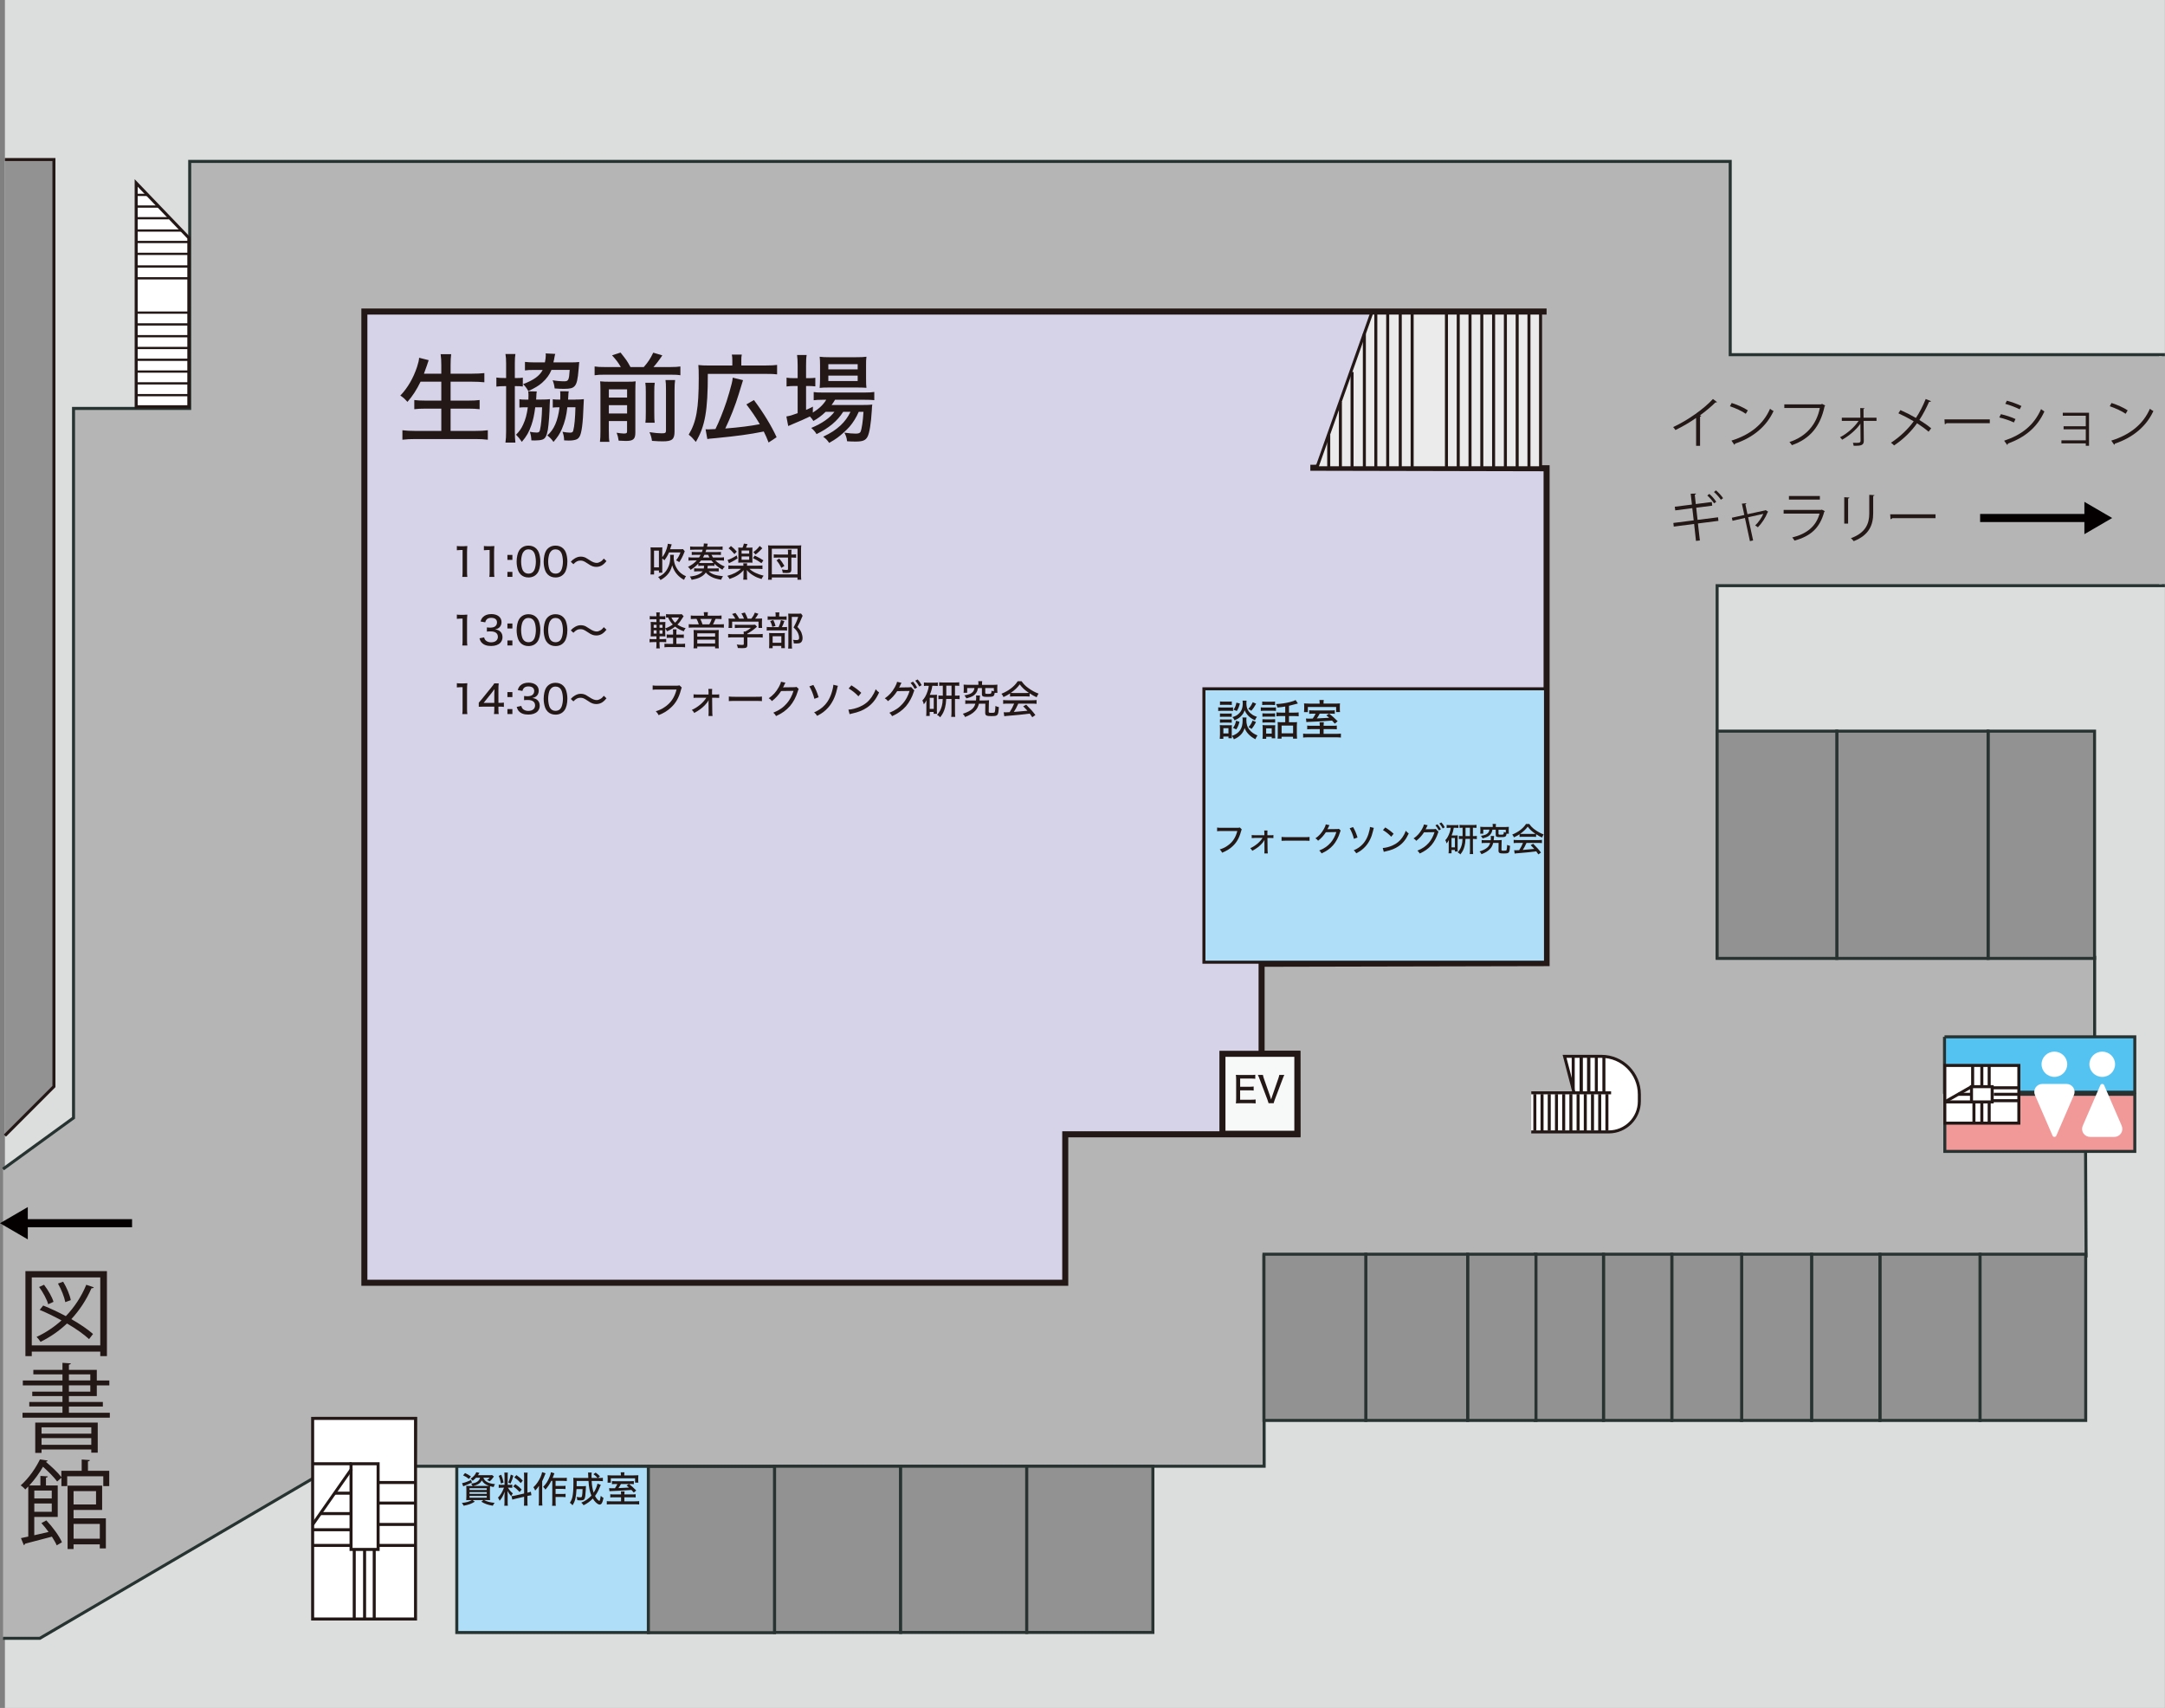 <?xml version="1.0" encoding="UTF-8"?>
<svg xmlns="http://www.w3.org/2000/svg" width="718.18" height="566.49" viewBox="0 0 718.18 566.49">
  <rect x="0" y="0" width="718.18" height="566.49" fill="#808080" stroke="none"/>
  <g id="base">
    <polyline id="base-2" data-name="base" points="1.63 0 718.15 0 718.15 566.49 1.63 566.49" fill="#dcdddd"/>
  </g>
  <g id="library">
    <polyline points="1.63 376.64 17.89 360.37 17.89 52.91 1.63 52.91" fill="#929292" stroke="#231815" stroke-miterlimit="10"/>
  </g>
  <g id="base_map">
    <g>
      <polyline points="1.01 387.75 24.39 370.77 24.39 135.47 62.93 135.47 62.93 53.54 573.95 53.54 573.95 117.64 717.65 117.64 717.65 194.25 569.61 194.25 569.61 317.55 694.84 317.55 694.84 357.1 646.95 356.98 646.95 375.66 691.8 375.66 692 416.57 419.28 416.57 419.35 486.32 137.71 486.32 137.85 470.45 104.95 470.45 104.95 489.68 13.21 543.39 1.01 543.39" fill="#b5b5b6" stroke="#273331" stroke-miterlimit="10"/>
      <polyline points="718.18 118.15 716.18 118.15 716.18 193.74 718.18 193.74" fill="#b5b5b6"/>
    </g>
  </g>
  <g id="MLOC-avilable">
    <polyline id="seikyo_space" points="513.04 103.33 120.87 103.33 120.87 425.46 353.37 425.46 353.37 376.22 430.4 376.22 430.35 349.52 418.5 349.52 418.5 319.66 513.04 319.45 513.04 155.31 434.67 155.14" fill="#d6d2e8" stroke="#231815" stroke-miterlimit="10" stroke-width="2"/>
    <polygon id="danwa" points="512.68 319.14 512.68 228.46 399.37 228.46 399.37 319.14 422.63 319.14 512.68 319.14" fill="#aedef8" stroke="#231815" stroke-miterlimit="10"/>
    <polygon id="shisaku" points="151.53 541.47 215.08 541.47 215.08 486.35 151.53 486.35 151.53 497.67 151.53 541.47" fill="#aedef8" stroke="#273331" stroke-miterlimit="10"/>
  </g>
  <g id="unavailable">
    <rect x="256.92" y="486.31" width="41.84" height="55.13" fill="#929292" stroke="#283331" stroke-miterlimit="10"/>
    <rect x="298.76" y="486.31" width="41.84" height="55.13" fill="#929292" stroke="#283331" stroke-miterlimit="10"/>
    <rect x="215.08" y="486.39" width="41.84" height="55.13" fill="#929292" stroke="#283331" stroke-miterlimit="10"/>
    <rect x="340.6" y="486.31" width="41.84" height="55.13" fill="#929292" stroke="#283331" stroke-miterlimit="10"/>
    <rect x="656.81" y="415.99" width="35.07" height="55.13" fill="#929292" stroke="#283331" stroke-miterlimit="10"/>
    <rect x="623.61" y="415.99" width="33.2" height="55.13" fill="#929292" stroke="#283331" stroke-miterlimit="10"/>
    <rect x="600.94" y="415.99" width="22.67" height="55.13" fill="#929292" stroke="#283331" stroke-miterlimit="10"/>
    <rect x="577.69" y="415.99" width="23.25" height="55.13" fill="#929292" stroke="#283331" stroke-miterlimit="10"/>
    <rect x="554.58" y="415.99" width="23.16" height="55.13" fill="#929292" stroke="#283331" stroke-miterlimit="10"/>
    <rect x="531.91" y="415.99" width="22.67" height="55.13" fill="#929292" stroke="#283331" stroke-miterlimit="10"/>
    <rect x="509.24" y="415.99" width="22.67" height="55.13" fill="#929292" stroke="#283331" stroke-miterlimit="10"/>
    <rect x="486.85" y="415.99" width="22.67" height="55.13" fill="#929292" stroke="#283331" stroke-miterlimit="10"/>
    <rect x="453.07" y="415.99" width="33.78" height="55.13" fill="#929292" stroke="#283331" stroke-miterlimit="10"/>
    <rect x="419.28" y="415.99" width="33.78" height="55.13" fill="#929292" stroke="#283331" stroke-miterlimit="10"/>
    <rect x="659.49" y="242.5" width="35.32" height="75.38" fill="#929292" stroke="#283331" stroke-miterlimit="10"/>
    <rect x="609.31" y="242.5" width="50.18" height="75.38" fill="#929292" stroke="#283331" stroke-miterlimit="10"/>
    <rect x="569.62" y="242.5" width="39.69" height="75.38" fill="#929292" stroke="#283331" stroke-miterlimit="10"/>
  </g>
  <g id="stairs">
    <path d="m0,405.71l9.22,5.36v-4.02h34.59v-2.68s-34.59,0-34.59,0v-4.02s-9.22,5.36-9.22,5.36Z" fill="#040000"/>
    <g id="stair_to_park">
      <polygon points="455.01 103.83 436.81 155.14 511.04 155.14 511.04 103.83 455.01 103.83" fill="#ebebec" stroke="#231815" stroke-miterlimit="10"/>
      <line x1="444.64" y1="133.27" x2="444.64" y2="155.14" fill="none" stroke="#231815" stroke-miterlimit="10"/>
      <line x1="440.77" y1="155.14" x2="440.77" y2="144.2" fill="none" stroke="#231815" stroke-miterlimit="10"/>
      <line x1="448.51" y1="155.14" x2="448.51" y2="123.38" fill="none" stroke="#231815" stroke-miterlimit="10"/>
      <line x1="456.39" y1="103.83" x2="456.39" y2="155.14" fill="none" stroke="#231815" stroke-miterlimit="10"/>
      <line x1="452.59" y1="155.14" x2="452.59" y2="110.66" fill="none" stroke="#231815" stroke-miterlimit="10"/>
      <line x1="460.33" y1="155.14" x2="460.33" y2="103.83" fill="none" stroke="#231815" stroke-miterlimit="10"/>
      <line x1="464.5" y1="103.83" x2="464.5" y2="155.14" fill="none" stroke="#231815" stroke-miterlimit="10"/>
      <line x1="468.44" y1="155.14" x2="468.44" y2="103.83" fill="none" stroke="#231815" stroke-miterlimit="10"/>
      <line x1="495.46" y1="103.83" x2="495.46" y2="155.14" fill="none" stroke="#231815" stroke-miterlimit="10"/>
      <line x1="499.37" y1="155.14" x2="499.37" y2="103.83" fill="none" stroke="#231815" stroke-miterlimit="10"/>
      <line x1="503.28" y1="103.83" x2="503.28" y2="155.14" fill="none" stroke="#231815" stroke-miterlimit="10"/>
      <line x1="507.19" y1="155.14" x2="507.19" y2="103.83" fill="none" stroke="#231815" stroke-miterlimit="10"/>
      <line x1="479.82" y1="103.83" x2="479.82" y2="155.14" fill="none" stroke="#231815" stroke-miterlimit="10"/>
      <line x1="483.73" y1="155.14" x2="483.73" y2="103.83" fill="none" stroke="#231815" stroke-miterlimit="10"/>
      <line x1="487.64" y1="103.83" x2="487.64" y2="155.14" fill="none" stroke="#231815" stroke-miterlimit="10"/>
      <line x1="491.55" y1="155.14" x2="491.55" y2="103.83" fill="none" stroke="#231815" stroke-miterlimit="10"/>
    </g>
    <g id="spiral_stair_cir">
      <path d="m507.95,375.43h25.7c5.61,0,10.16-4.55,10.16-10.16v-2.31c0-6.96-5.64-12.6-12.6-12.6h-12.21l3.16,12.1h12.28-26.48" fill="#fff" stroke="#231815" stroke-miterlimit="10"/>
      <line x1="521.87" y1="350.13" x2="521.87" y2="361.22" fill="#fff" stroke="#231815" stroke-miterlimit="10"/>
      <line x1="524.5" y1="350.35" x2="524.5" y2="362.69" fill="#fff" stroke="#231815" stroke-miterlimit="10"/>
      <line x1="527.01" y1="350.35" x2="527.01" y2="362.45" fill="#fff" stroke="#231815" stroke-miterlimit="10"/>
      <line x1="524.5" y1="350.35" x2="524.5" y2="362.69" fill="#fff" stroke="#231815" stroke-miterlimit="10"/>
      <line x1="527.01" y1="350.35" x2="527.01" y2="362.45" fill="#fff" stroke="#231815" stroke-miterlimit="10"/>
      <line x1="529.54" y1="350.35" x2="529.54" y2="362.69" fill="#fff" stroke="#231815" stroke-miterlimit="10"/>
      <line x1="532.05" y1="350.35" x2="532.05" y2="362.45" fill="#fff" stroke="#231815" stroke-miterlimit="10"/>
      <line x1="525.88" y1="362.89" x2="525.88" y2="375.23" fill="#fff" stroke="#231815" stroke-miterlimit="10"/>
      <line x1="528.27" y1="362.89" x2="528.27" y2="374.99" fill="#fff" stroke="#231815" stroke-miterlimit="10"/>
      <line x1="530.66" y1="362.89" x2="530.66" y2="375.23" fill="#fff" stroke="#231815" stroke-miterlimit="10"/>
      <line x1="533.05" y1="362.89" x2="533.05" y2="374.99" fill="#fff" stroke="#231815" stroke-miterlimit="10"/>
      <line x1="516.32" y1="362.89" x2="516.32" y2="375.23" fill="#fff" stroke="#231815" stroke-miterlimit="10"/>
      <line x1="518.71" y1="362.89" x2="518.71" y2="374.99" fill="#fff" stroke="#231815" stroke-miterlimit="10"/>
      <line x1="521.1" y1="362.89" x2="521.1" y2="375.23" fill="#fff" stroke="#231815" stroke-miterlimit="10"/>
      <line x1="523.49" y1="362.89" x2="523.49" y2="374.99" fill="#fff" stroke="#231815" stroke-miterlimit="10"/>
      <line x1="509.14" y1="362.89" x2="509.14" y2="374.99" fill="#fff" stroke="#231815" stroke-miterlimit="10"/>
      <line x1="511.53" y1="362.89" x2="511.53" y2="375.23" fill="#fff" stroke="#231815" stroke-miterlimit="10"/>
      <line x1="513.92" y1="362.89" x2="513.92" y2="374.99" fill="#fff" stroke="#231815" stroke-miterlimit="10"/>
    </g>
    <g>
      <g>
        <polyline points="645.14 362.95 645.14 381.89 708.16 381.89 708.16 362.95 645.14 362.95" fill="#f19899" stroke="#283331" stroke-miterlimit="10"/>
        <polyline id="toilet" points="645.04 343.89 645.04 362.25 708.16 362.25 708.16 343.89 645.04 343.89" fill="#54c3f1" stroke="#283331" stroke-miterlimit="10"/>
        <g id="toilet_mark">
          <path d="m697.36,357.18c2.35,0,4.26-1.87,4.26-4.19s-1.91-4.19-4.26-4.19-4.26,1.87-4.26,4.19,1.91,4.19,4.26,4.19Z" fill="#fff"/>
          <path d="m681.49,357.18c2.35,0,4.26-1.87,4.26-4.19s-1.91-4.19-4.26-4.19-4.26,1.87-4.26,4.19,1.91,4.19,4.26,4.19Z" fill="#fff"/>
          <path d="m703.83,373.42l-5.85-13.51c-.11-.24-.35-.4-.62-.4s-.51.16-.62.4l-5.85,13.51c-.35.81-.27,1.75.23,2.49.5.74,1.34,1.18,2.24,1.18h7.99c.9,0,1.74-.44,2.24-1.18.5-.74.58-1.67.23-2.49Z" fill="#fff"/>
          <path d="m685.49,359.51h-7.99c-.9,0-1.74.44-2.24,1.18-.5.74-.58,1.67-.23,2.49l5.85,13.51c.11.24.35.4.62.4s.51-.16.62-.4l5.85-13.51c.35-.81.27-1.75-.23-2.49-.5-.74-1.34-1.18-2.24-1.18Z" fill="#fff"/>
        </g>
      </g>
      <g id="spiral_stair_sq">
        <rect x="645.14" y="353.38" width="24.56" height="19.14" fill="#fff" stroke="#231815" stroke-miterlimit="10"/>
        <polygon points="653.99 360.42 653.99 365.48 660.85 365.48 660.85 360.42 657.76 360.42 653.99 360.42" fill="#fff" stroke="#231815" stroke-miterlimit="10"/>
        <line x1="653.99" y1="360.42" x2="645.14" y2="365.48" fill="none" stroke="#231815" stroke-miterlimit="10"/>
        <line x1="653.6" y1="362.95" x2="649.56" y2="362.95" fill="none" stroke="#231815" stroke-miterlimit="10"/>
        <line x1="653.99" y1="365.48" x2="645.14" y2="365.48" fill="none" stroke="#231815" stroke-miterlimit="10"/>
        <line x1="654.8" y1="372.52" x2="654.8" y2="365.48" fill="none" stroke="#231815" stroke-miterlimit="10"/>
        <line x1="657.42" y1="372.52" x2="657.42" y2="365.48" fill="none" stroke="#231815" stroke-miterlimit="10"/>
        <line x1="659.86" y1="372.52" x2="659.86" y2="365.85" fill="none" stroke="#231815" stroke-miterlimit="10"/>
        <line x1="669.7" y1="365.07" x2="660.85" y2="365.07" fill="none" stroke="#231815" stroke-miterlimit="10"/>
        <line x1="669.7" y1="362.95" x2="661.4" y2="362.95" fill="none" stroke="#231815" stroke-miterlimit="10"/>
        <line x1="669.7" y1="360.79" x2="660.85" y2="360.79" fill="none" stroke="#231815" stroke-miterlimit="10"/>
        <line x1="659.86" y1="353.07" x2="659.86" y2="360.42" fill="none" stroke="#231815" stroke-miterlimit="10"/>
        <line x1="657.42" y1="353.07" x2="657.42" y2="360.42" fill="none" stroke="#231815" stroke-miterlimit="10"/>
        <line x1="654.37" y1="353.38" x2="654.37" y2="360.42" fill="none" stroke="#231815" stroke-miterlimit="10"/>
      </g>
    </g>
    <g id="stair_to_back_lib">
      <polygon points="62.64 78.89 45.17 60.68 45.17 134.91 62.64 134.91 62.64 78.89" fill="#fff" stroke="#231815" stroke-miterlimit="10"/>
      <line x1="52.62" y1="68.51" x2="45.17" y2="68.51" fill="none" stroke="#231815" stroke-miterlimit="10" stroke-width=".75"/>
      <line x1="45.17" y1="64.64" x2="48.89" y2="64.64" fill="none" stroke="#231815" stroke-miterlimit="10" stroke-width=".75"/>
      <line x1="45.17" y1="72.38" x2="55.98" y2="72.38" fill="none" stroke="#231815" stroke-miterlimit="10" stroke-width=".75"/>
      <line x1="62.64" y1="80.26" x2="45.17" y2="80.26" fill="none" stroke="#231815" stroke-miterlimit="10" stroke-width=".75"/>
      <line x1="45.17" y1="76.46" x2="60.31" y2="76.46" fill="none" stroke="#231815" stroke-miterlimit="10" stroke-width=".75"/>
      <line x1="45.17" y1="84.2" x2="62.64" y2="84.2" fill="none" stroke="#231815" stroke-miterlimit="10" stroke-width=".75"/>
      <line x1="62.64" y1="88.38" x2="45.17" y2="88.38" fill="none" stroke="#231815" stroke-miterlimit="10" stroke-width=".75"/>
      <line x1="45.17" y1="92.31" x2="62.64" y2="92.31" fill="none" stroke="#231815" stroke-miterlimit="10" stroke-width=".75"/>
      <line x1="62.64" y1="119.33" x2="45.17" y2="119.33" fill="none" stroke="#231815" stroke-miterlimit="10" stroke-width=".75"/>
      <line x1="45.17" y1="123.24" x2="62.64" y2="123.24" fill="none" stroke="#231815" stroke-miterlimit="10" stroke-width=".75"/>
      <line x1="62.64" y1="127.15" x2="45.17" y2="127.15" fill="none" stroke="#231815" stroke-miterlimit="10" stroke-width=".75"/>
      <line x1="45.17" y1="131.06" x2="62.64" y2="131.06" fill="none" stroke="#231815" stroke-miterlimit="10" stroke-width=".75"/>
      <line x1="62.64" y1="103.69" x2="45.17" y2="103.69" fill="none" stroke="#231815" stroke-miterlimit="10" stroke-width=".75"/>
      <line x1="45.17" y1="107.6" x2="62.64" y2="107.6" fill="none" stroke="#231815" stroke-miterlimit="10" stroke-width=".75"/>
      <line x1="62.64" y1="111.51" x2="45.17" y2="111.51" fill="none" stroke="#231815" stroke-miterlimit="10" stroke-width=".75"/>
      <line x1="45.17" y1="115.42" x2="62.64" y2="115.42" fill="none" stroke="#231815" stroke-miterlimit="10" stroke-width=".75"/>
    </g>
    <g id="stair_tocafe">
      <rect x="103.71" y="470.45" width="34.13" height="66.53" fill="#fff" stroke="#231815" stroke-miterlimit="10"/>
      <polygon points="116.45 485.49 116.45 513.91 125.43 513.91 125.43 485.49 121.39 485.49 116.45 485.49" fill="#fff" stroke="#231815" stroke-miterlimit="10"/>
      <line x1="116.63" y1="487.2" x2="103.71" y2="505.68" fill="none" stroke="#231815" stroke-miterlimit="10"/>
      <line x1="116.45" y1="495.25" x2="111.17" y2="495.25" fill="none" stroke="#231815" stroke-miterlimit="10"/>
      <line x1="116.45" y1="512.58" x2="103.71" y2="512.58" fill="none" stroke="#231815" stroke-miterlimit="10"/>
      <line x1="117.51" y1="536.98" x2="117.51" y2="513.91" fill="none" stroke="#231815" stroke-miterlimit="10"/>
      <line x1="120.94" y1="536.98" x2="120.94" y2="513.91" fill="none" stroke="#231815" stroke-miterlimit="10"/>
      <line x1="124.14" y1="536.98" x2="124.14" y2="513.91" fill="none" stroke="#231815" stroke-miterlimit="10"/>
      <line x1="138.03" y1="512.58" x2="125.43" y2="512.58" fill="none" stroke="#231815" stroke-miterlimit="10"/>
      <line x1="137.85" y1="505.62" x2="125.42" y2="505.62" fill="none" stroke="#231815" stroke-miterlimit="10"/>
      <line x1="137.85" y1="498.53" x2="125.43" y2="498.53" fill="none" stroke="#231815" stroke-miterlimit="10"/>
      <line x1="137.84" y1="491.71" x2="125.43" y2="491.71" fill="none" stroke="#231815" stroke-miterlimit="10"/>
      <line x1="116.45" y1="507.38" x2="103.71" y2="507.38" fill="none" stroke="#231815" stroke-miterlimit="10"/>
      <line x1="116.45" y1="502.02" x2="106.35" y2="502.02" fill="none" stroke="#231815" stroke-miterlimit="10"/>
      <line x1="116.63" y1="485.49" x2="103.71" y2="485.49" fill="none" stroke="#231815" stroke-miterlimit="10"/>
    </g>
    <rect x="405.51" y="349.52" width="24.85" height="26.52" fill="#f7f8f8" stroke="#231815" stroke-miterlimit="10" stroke-width="2"/>
    <path d="m700.66,171.81l-9.22-5.36v4.02h-34.59v2.68s34.59,0,34.59,0v4.02s9.22-5.36,9.22-5.36Z" fill="#040000"/>
  </g>
  <g id="MNOINT-word">
    <g>
      <path d="m404.11,234.59c.34.06.6.07,1.12.07h2.68c.59,0,.81-.01,1.12-.06v1.22c-.28-.04-.5-.06-1.04-.06h-2.76c-.48,0-.77.01-1.12.06v-1.23Zm.52,10.44c.04-.39.07-.92.07-1.36v-2.07c0-.43-.01-.73-.06-1.12.28.04.46.06.92.06h2.23c.48,0,.62,0,.85-.04-.03.29-.04.53-.04,1.05v2.4c0,.42.01.67.03.91h-1.11v-.57h-1.71v.76h-1.19Zm.06-8.39c.28.03.46.04.91.04h2.1c.46,0,.66-.01.9-.04v1.12c-.27-.03-.48-.04-.9-.04h-2.1c-.43,0-.63.01-.91.04v-1.12Zm0,1.95c.25.03.46.04.91.04h2.1c.46,0,.66-.01.9-.04v1.12c-.24-.03-.48-.04-.91-.04h-2.09c-.43,0-.66.01-.91.04v-1.12Zm.01-5.95c.31.06.56.07,1.08.07h1.76c.52,0,.76-.01,1.08-.07v1.18c-.34-.04-.6-.06-1.08-.06h-1.76c-.46,0-.76.01-1.08.06v-1.18Zm1.12,10.62h1.69v-1.75h-1.69v1.75Zm7.68-5.31c-.04.25-.06.52-.06.83,0,1.36.29,2.34.94,3.17.69.88,1.58,1.51,2.76,1.98-.32.45-.45.67-.69,1.25-.97-.49-1.74-1.06-2.4-1.79-.53-.59-.87-1.13-1.18-1.92-.28.9-.59,1.46-1.15,2.09-.64.71-1.37,1.2-2.41,1.64-.2-.48-.36-.77-.66-1.13,1.29-.43,2.13-1.02,2.73-1.9.57-.84.83-1.85.83-3.28,0-.38-.01-.64-.07-.91h1.34Zm.01-5.57c-.04.29-.06.57-.06.83,0,1.15.24,2.02.76,2.7.34.46.84.91,1.39,1.25.38.22.69.36,1.36.6-.34.45-.46.66-.67,1.15-1.13-.55-1.85-1.06-2.52-1.86-.42-.5-.56-.74-.88-1.46-.22.64-.46,1.08-.88,1.57-.63.77-1.27,1.23-2.48,1.75-.22-.48-.38-.71-.71-1.06.97-.29,1.47-.56,2-1.04,1.01-.88,1.43-1.93,1.43-3.6,0-.34-.01-.5-.06-.83h1.33Zm-2.34,7.02c-.32,1.18-.57,1.74-1.06,2.52l-1.11-.5c.57-.74.83-1.34,1.02-2.37l1.15.35Zm.13-6.06c-.29,1.09-.52,1.67-1.02,2.49l-1.09-.45c.55-.8.77-1.33.95-2.33l1.16.28Zm5.39.06c-.59,1.08-.94,1.58-1.61,2.34-.43-.32-.64-.45-.98-.6.7-.76,1.02-1.25,1.46-2.23l1.13.49Zm-.03,6.08c-.55,1.05-.92,1.62-1.5,2.3-.43-.34-.49-.36-.98-.62.63-.7.94-1.2,1.34-2.17l1.13.49Z" fill="#231815"/>
      <path d="m418.25,234.6c.35.06.6.07,1.12.07h2.77c.56,0,.8-.01,1.12-.06v1.19c-.27-.04-.49-.06-1.04-.06h-2.86c-.49,0-.76.01-1.12.06v-1.2Zm.46-1.93c.38.06.59.07,1.13.07h1.99c.55,0,.76-.01,1.13-.07v1.18c-.31-.04-.63-.06-1.13-.06h-1.99c-.49,0-.8.01-1.13.06v-1.18Zm.06,3.92c.31.03.5.04.95.04h2.33c.46,0,.67-.01.94-.04v1.13c-.32-.03-.52-.04-.94-.04h-2.33c-.45,0-.66.01-.95.04v-1.13Zm0,1.95c.29.03.48.04.95.04h2.33c.49,0,.66-.01.94-.04v1.13c-.31-.03-.52-.04-.95-.04h-2.31c-.43,0-.64.01-.95.04v-1.13Zm1.25,6.5h-1.22c.06-.41.07-.77.07-1.32v-2.1c0-.46-.01-.73-.07-1.13.34.04.69.06,1.11.06h2.13c.57,0,.73,0,.98-.04-.03.28-.04.55-.04,1.05v2.2c0,.49.01.7.06,1.11h-1.18v-.5h-1.83v.69Zm-.01-1.72h1.85v-1.74h-1.85v1.74Zm6.35-8.99c-.88.15-1.09.17-2.59.34-.1-.39-.18-.62-.46-1.15,1.58-.07,3.24-.31,4.62-.67.94-.25,1.53-.46,1.85-.66l.77,1.13q-.25.06-.62.17c-.5.15-1.64.45-2.34.6v2.27h1.65c.7,0,1.13-.03,1.55-.08v1.3c-.45-.06-.88-.08-1.54-.08h-1.67v2.05h1.61c.49,0,.76-.01,1.06-.06-.04.31-.06.69-.06,1.22v2.87c0,.55.03,1.09.07,1.41h-1.33v-.64h-3.81v.64h-1.32c.06-.35.07-.73.07-1.39v-2.98c0-.49-.01-.77-.04-1.13.28.04.62.06,1.01.06h1.5v-2.05h-1.34c-.71,0-1.09.01-1.57.08v-1.3c.45.06.85.08,1.58.08h1.33v-2.03Zm-1.22,8.9h3.81v-2.58h-3.81v2.58Z" fill="#231815"/>
      <path d="m442.01,240.72c.73,0,1.01-.01,1.44-.07v1.25c-.43-.06-.8-.07-1.47-.07h-2.91v1.57h3.99c.88,0,1.3-.03,1.75-.08v1.3c-.5-.06-1.04-.08-1.89-.08h-8.78c-.84,0-1.36.03-1.86.08v-1.3c.46.07.88.08,1.75.08h3.77v-1.57h-2.67c-.7,0-1.06.01-1.5.07v-1.25c.43.06.69.07,1.51.07h2.66v-.11c0-.41-.03-.73-.07-1.05h1.41c-.04.31-.07.63-.07,1.05v.11h2.94Zm-4.26-7.63c0-.34-.03-.63-.08-.92h1.46c-.06.28-.08.57-.08.92v.27h3.64c.91,0,1.33-.01,1.82-.06-.04.32-.06.52-.06,1.05v.74c0,.43.01.76.07,1.08h-1.29v-1.69h-9.39v1.72h-1.27q.01-.17.03-.39c.01-.17.03-.48.03-.78v-.73c0-.41-.01-.66-.06-.99.48.04.92.06,1.74.06h3.45v-.27Zm-1.79,3.61c-.91,0-1.29.01-1.67.07v-1.2c.42.04.73.06,1.56.06h5.35c.85,0,1.19-.01,1.58-.06v1.2c-.41-.06-.71-.07-1.55-.07h-3.46c-.41.78-.53.98-.95,1.58q3-.13,4.09-.21c-.36-.35-.5-.46-.94-.8l.94-.57c1.09.85,1.47,1.19,2.82,2.51l-.95.8c-.46-.53-.63-.71-.91-1.01-2.52.2-5.21.35-8.03.45-.18.01-.27.01-.48.06l-.15-1.2c.36.04.48.04.99.04.39,0,.56,0,1.27-.03.39-.55.66-1.01.95-1.61h-.46Z" fill="#231815"/>
    </g>
    <g>
      <path d="m157.92,490.11c-.34.37-.64.66-1.13,1.02-.23-.32-.35-.44-.68-.66.96-.65,1.62-1.42,1.89-2.18l1.04.23c-.18.29-.35.55-.49.77h3.62c.6,0,.83-.01,1.06-.05l.61.48s-.04.05-.13.16c-.01.02-.04.06-.08.12-.41.6-.7.92-1.15,1.31-.3-.17-.58-.29-.94-.4.43-.28.61-.42.92-.79h-2.11c.37,1.21,1.75,1.97,3.85,2.12-.23.37-.28.47-.44.97-.55-.1-.73-.14-1.2-.29-.02.29-.04.71-.04,1.21v2.18c0,.58.01,1.03.05,1.25-.28-.02-.78-.04-1.31-.04h-.71c1.09.55,1.91.77,3.54.95-.34.41-.36.44-.62.94-1.69-.3-2.58-.6-3.81-1.34l.71-.54h-3.6l.74.54c-1.25.74-1.97,1-3.71,1.34-.18-.38-.29-.55-.61-.91,1.61-.19,2.38-.42,3.37-.97h-.59c-.55,0-1.01.01-1.31.04.02-.22.05-.66.05-1.2v-2.29c0-.55-.01-.94-.04-1.26.26.02.67.04,1.24.04h.86c-.16-.34-.22-.43-.52-.8.71-.05,1.42-.24,1.92-.53.58-.34.92-.78,1.08-1.4h-1.34Zm-1.37,1.62c-.9.43-1.28.59-2.35,1.01-.2.08-.31.13-.53.24l-.4-1.05c.82-.14,1.86-.52,2.99-1.07l.29.88Zm-1-1.2c-.71-.58-1.14-.84-1.93-1.19l.65-.77c.89.43,1.27.65,1.95,1.13l-.67.83Zm.2,3.66h5.72v-.58h-5.72v.58Zm0,1.27h5.72v-.56h-5.72v.56Zm0,1.28h5.72v-.58h-5.72v.58Zm5.58-3.9c.54,0,.59,0,.92-.01-1.24-.43-1.88-.91-2.42-1.81-.36.62-.68.95-1.27,1.27-.42.23-1.04.44-1.62.55h4.39Z" fill="#231815"/>
      <path d="m166.51,493.43c-.52,0-.77.01-1.07.06v-1.07c.25.05.53.06,1.07.06h.86v-2.83c0-.58-.02-.92-.06-1.22h1.16c-.05.3-.06.62-.06,1.21v2.84h.62c.43,0,.65-.01.9-.05v1.04c-.29-.04-.53-.05-.92-.05h-.52c.52.84.94,1.33,1.62,1.89-.2.29-.36.59-.52.95-.64-.72-.86-1.06-1.26-1.75.04.48.07,1.19.07,1.54v2.1c0,.56.01.92.07,1.27h-1.19c.06-.4.07-.76.07-1.3v-1.75c0-.52.02-1.13.06-1.61-.54,1.42-.97,2.2-1.68,3-.2-.52-.3-.7-.55-1.01.86-.89,1.44-1.83,2-3.33h-.7Zm-.24-4.31c.4,1.04.58,1.62.77,2.58l-.86.36c-.2-1.1-.41-1.8-.75-2.55l.85-.38Zm4.03.34c-.32,1.16-.49,1.61-.96,2.61l-.74-.38c.43-.9.6-1.44.84-2.6l.86.37Zm3.56.3c0-.65-.02-.98-.07-1.33h1.24c-.06.4-.07.71-.07,1.33v5.33c.54-.13.82-.2,1.13-.32l.2,1.15c-.31.04-.68.1-1.15.2l-.18.05v1.86c0,.62.02,1,.07,1.37h-1.24c.06-.37.07-.67.07-1.38v-1.59l-2.79.65c-.5.11-.86.22-1.13.3l-.24-1.16c.3-.01.71-.07,1.16-.18l3-.68v-5.58Zm-2.93,2.49c.97.67,1.5,1.12,2.12,1.79l-.68.82c-.79-.86-1.26-1.27-2.13-1.86l.7-.74Zm.38-3c1.02.73,1.43,1.08,2.11,1.82l-.67.83c-.82-.89-1.07-1.12-2.15-1.88l.71-.77Z" fill="#231815"/>
      <path d="m180.98,488.66c-.14.31-.18.41-.29.67-.24.65-.3.79-.84,1.96v6.61c0,.55.02,1.04.08,1.46h-1.24c.06-.47.08-.89.08-1.48v-3.66c0-.37,0-.59.04-1.42-.46.67-.75,1.04-1.28,1.58-.19-.49-.28-.65-.59-1.1.96-.86,1.76-2.02,2.39-3.43.26-.61.43-1.13.5-1.58l1.14.38Zm1.9,2.5c-.5,1.02-1.15,2-1.96,2.91-.26-.44-.35-.53-.74-.91.92-.96,1.54-1.88,2.05-3.14.3-.7.48-1.31.53-1.71l1.15.35c-.11.25-.14.35-.24.62-.18.5-.24.66-.35.91h3.48c.56,0,.86-.02,1.22-.07v1.1c-.34-.04-.7-.06-1.21-.06h-2.51v1.69h2.15c.48,0,.78-.01,1.14-.07v1.1c-.38-.05-.71-.07-1.14-.07h-2.15v1.7h2.17c.49,0,.79-.01,1.14-.07v1.12c-.36-.05-.7-.07-1.14-.07h-2.17v1.57c0,.66.02,1.03.08,1.37h-1.24c.05-.31.07-.68.07-1.37v-6.9h-.35Z" fill="#231815"/>
      <path d="m199.3,492.5q-.08.17-.23.52c-.62,1.51-1.06,2.31-1.69,3.15.32.6.58.95.9,1.27.2.19.47.37.55.37.16,0,.31-.61.46-1.68.31.32.58.53.9.68-.28,1.57-.66,2.22-1.28,2.22-.34,0-.82-.29-1.33-.79-.32-.31-.61-.68-.92-1.21-.95.97-1.86,1.63-3.07,2.22-.3-.44-.42-.58-.78-.86,1.34-.55,2.42-1.28,3.37-2.33-.55-1.33-.82-2.63-.96-4.86h-3.92q0,.74-.02,1.73h2.24c.43,0,.64-.01.86-.05q-.02.25-.08,1.43c-.17,3.02-.32,3.32-1.73,3.32-.37,0-.61-.01-1.07-.07-.05-.47-.08-.64-.24-1.07.65.11.92.13,1.27.13.37,0,.48-.08.55-.48.1-.46.14-1.19.17-2.24h-2.01c-.07,1.4-.18,2.29-.37,3.13-.22.91-.44,1.45-.96,2.24-.34-.44-.5-.6-.88-.83.46-.67.71-1.26.86-1.97.23-1.07.33-2.6.33-4.76,0-.84-.01-1.13-.06-1.56.43.04.89.06,1.5.06h3.5q-.04-1.48-.08-1.8h1.21c-.05.25-.07.71-.07,1.16,0,.14,0,.26.02.64h1.99c-.41-.49-.71-.76-1.38-1.26l.74-.52c.62.44.91.7,1.43,1.24l-.71.54h.41c.65,0,.97-.01,1.27-.07v1.12c-.38-.04-.79-.06-1.4-.06h-2.32c.05,1.31.29,2.78.65,3.89.64-.98,1.14-2.16,1.28-3.01l1.09.42Z" fill="#231815"/>
      <path d="m209.62,495.66c.62,0,.86-.01,1.24-.06v1.07c-.37-.05-.68-.06-1.26-.06h-2.49v1.34h3.42c.76,0,1.12-.02,1.5-.07v1.12c-.43-.05-.89-.07-1.62-.07h-7.52c-.72,0-1.16.02-1.6.07v-1.12c.4.06.76.07,1.5.07h3.23v-1.34h-2.29c-.6,0-.91.01-1.28.06v-1.07c.37.05.59.06,1.3.06h2.28v-.1c0-.35-.02-.62-.06-.9h1.21c-.04.26-.06.54-.06.9v.1h2.52Zm-3.65-6.54c0-.29-.02-.54-.07-.79h1.25c-.05.24-.07.49-.07.79v.23h3.12c.78,0,1.14-.01,1.56-.05-.04.28-.05.44-.05.9v.64c0,.37.01.65.06.92h-1.1v-1.45h-8.04v1.47h-1.09q.01-.14.02-.33c.01-.14.02-.41.02-.67v-.62c0-.35-.01-.56-.05-.85.41.04.79.05,1.49.05h2.95v-.23Zm-1.54,3.09c-.78,0-1.1.01-1.43.06v-1.03c.36.04.62.05,1.33.05h4.58c.73,0,1.02-.01,1.35-.05v1.03c-.35-.05-.61-.06-1.33-.06h-2.96c-.35.67-.46.84-.82,1.35q2.57-.11,3.5-.18c-.31-.3-.43-.4-.8-.68l.8-.49c.94.73,1.26,1.02,2.41,2.15l-.82.68c-.4-.46-.54-.61-.78-.86-2.16.17-4.46.3-6.87.38-.16.01-.23.01-.41.05l-.13-1.03c.31.04.41.04.85.04.34,0,.48,0,1.09-.02.33-.47.56-.86.82-1.38h-.4Z" fill="#231815"/>
    </g>
    <g>
      <path d="m139.51,126.6c-1.25,2.59-2.69,4.83-4.35,6.69-1.22-1.31-1.31-1.38-2.37-2.08,2.46-2.56,4.35-5.86,5.57-9.57.42-1.34.61-2.08.67-2.98l3.17.8q-.38,1.06-.61,1.82c-.16.48-.48,1.38-.96,2.66h5.76v-2.82c0-1.5-.06-2.5-.22-3.65h3.49c-.13,1.06-.19,2.08-.19,3.65v2.82h7.14c1.57,0,2.78-.06,4.06-.19v3.04c-1.34-.13-2.53-.19-4-.19h-7.2v6.27h5.89c1.6,0,2.72-.06,3.74-.19v3.04c-.99-.13-2.24-.19-3.71-.19h-5.92v7.39h8.19c1.7,0,2.94-.06,4.16-.22v3.14c-1.44-.16-2.43-.22-4.1-.22h-19.97c-1.63,0-2.85.06-4.26.22v-3.14c1.28.16,2.53.22,4.16.22h8.74v-7.39h-5.28c-1.5,0-2.72.06-3.68.19v-3.04c.96.13,1.98.19,3.65.19h5.31v-6.27h-6.88Z" fill="#231815"/>
      <path d="m167.89,120.52c0-1.31-.06-2.18-.22-3.1h3.3c-.13.83-.19,1.57-.19,3.01v4.96h.35c1.18,0,1.73-.03,2.3-.13v2.94c-.7-.1-1.22-.13-2.27-.13h-.38v14.98c0,1.63.06,2.59.19,3.74h-3.3c.16-1.06.22-2.18.22-3.81v-14.91h-.45c-1.22,0-1.98.06-2.78.16v-3.01c.8.13,1.44.16,2.78.16h.45v-4.86Zm11.74,12c1.31,0,1.98-.03,2.82-.13-.06.64-.06.99-.1,1.92-.03,2.53-.32,6.43-.61,8.19-.38,2.11-.86,2.98-1.82,3.3-.51.19-1.47.29-2.43.29-.29,0-.58,0-1.22-.03-.06-1.15-.16-1.76-.51-2.85.83.16,1.57.26,2.3.26.67,0,.9-.19,1.06-.86.38-1.63.61-4.13.7-7.52h-2.27c-.35,2.66-.7,4.22-1.28,5.92-.8,2.3-1.57,3.68-3.17,5.54-.8-1.18-1.02-1.44-1.92-2.37,1.12-1.12,1.76-2.02,2.37-3.39.8-1.73,1.22-3.36,1.54-5.7h-1.09c-.86,0-1.18.03-1.7.1v-2.78c.54.1.86.13,1.89.13h1.09c.03-.38.03-.83.03-1.54,0-.45-.03-.77-.1-1.22l2.85.06c-.1.48-.13.86-.16,1.86,0,.19-.03.35-.06.83h1.79Zm9.73-12.32c1.15,0,1.95-.03,2.78-.13q-.06.64-.19,2.24c-.29,3.58-.61,4.96-1.34,5.76-.67.7-1.47.9-3.58.9-1.02,0-1.63-.03-3.04-.13-.13-1.12-.29-1.73-.67-2.72,1.15.22,2.66.35,3.87.35,1.38,0,1.57-.42,1.79-3.78h-6.05c-.64,1.6-1.6,2.91-3.1,4.26-1.15,1.02-2.53,1.82-4.58,2.75-.48-.9-1.06-1.63-1.73-2.3,3.52-1.31,5.5-2.75,6.5-4.7h-2.78c-1.44,0-2.3.03-3.1.16v-2.82c.83.1,1.92.16,3.23.16h3.39c.19-.99.29-1.7.29-2.34,0-.19,0-.32-.06-.64l3.2.16c-.13.35-.16.58-.35,1.6,0,.06-.03.29-.13.61-.03.13-.06.35-.13.61h5.79Zm1.54,12.32c1.25,0,1.92-.03,2.78-.13-.06.74-.06.93-.1,1.98-.19,6.02-.64,9.41-1.38,10.53-.45.67-.83.9-1.86,1.09-.42.1-.99.13-1.76.13-.32,0-.67,0-1.44-.06-.06-1.22-.16-1.76-.54-2.85,1.02.19,1.76.29,2.46.29s.96-.16,1.09-.64c.42-1.57.64-4.16.74-7.78h-2.69c-.29,2.75-.83,4.9-1.82,7.23-.7,1.6-1.41,2.69-2.78,4.26-.64-.93-1.15-1.44-2.05-2.14,2.24-1.95,3.49-4.8,4.06-9.34h-.45c-.9,0-1.25.03-1.79.1v-2.78c.51.1.96.13,2.02.13h.45c.03-.74.03-.86.03-1.5,0-.58,0-.86-.06-1.28l2.85.03c-.1.51-.1.67-.16,1.89-.03.19-.03.42-.06.86h2.46Z" fill="#231815"/>
      <path d="m205.94,121.74c-.86-1.5-1.41-2.21-2.91-3.9l2.82-.9c1.98,2.5,2.14,2.69,3.29,4.8h4.42c1.38-1.57,2.18-2.78,3.14-4.77l3.01.9c-.99,1.5-2.05,2.88-2.94,3.87h5.6c1.54,0,2.46-.06,3.33-.19v2.91c-.96-.16-1.82-.19-3.33-.19h-21.79c-1.47,0-2.27.03-3.33.19v-2.91c1.12.16,1.73.19,3.33.19h5.38Zm-3.97,21.41c0,1.66.03,2.53.19,3.39h-3.14c.13-.99.16-1.95.16-3.55v-13.66c0-1.54-.03-2.08-.1-2.85,1.06.1,1.73.13,3.04.13h5.86c1.7,0,2.18-.03,2.88-.13-.06.74-.1,1.5-.1,3.26v13.69c0,2.21-.67,2.82-3.14,2.82-.67,0-1.25-.03-2.4-.1-.19-1.28-.29-1.57-.67-2.62,1.09.16,1.82.26,2.4.26.9,0,1.06-.13,1.06-.77v-3.36h-6.05v3.49Zm6.05-11.29v-2.72h-6.05v2.72h6.05Zm0,5.28v-2.75h-6.05v2.75h6.05Zm9.18-10.18c-.13.83-.16,1.41-.16,3.04v6.69c0,2.18.03,2.69.13,3.52h-3.07c.1-.93.13-1.44.13-3.49v-6.75c0-1.54-.03-2.05-.16-3.01h3.14Zm6.75-.9c-.13.83-.19,1.79-.19,3.42v13.6c0,2.62-.77,3.3-3.9,3.3-.83,0-1.86-.03-3.58-.16-.16-1.09-.35-1.76-.83-2.88,1.76.26,3.01.38,4,.38,1.28,0,1.47-.13,1.47-.99v-13.34c0-1.86-.03-2.4-.16-3.33h3.2Z" fill="#231815"/>
      <path d="m242.93,119.53c0-.86-.03-1.28-.16-1.92h3.3c-.13.58-.16,1.06-.16,1.95v1.66h8.25c1.76,0,2.72-.06,3.62-.19v3.14c-.93-.13-1.76-.16-3.62-.16h-19.36c0,12.25-.9,17.34-3.97,22.56-1.25-1.47-1.31-1.54-2.37-2.4,2.53-4.22,3.33-8.64,3.33-18.78,0-2.24-.03-3.26-.13-4.32,1.06.13,1.95.16,3.3.16h7.97v-1.7Zm-8.86,22.85c.38.03.58.03.86.03.35,0,1.34-.03,2.4-.1,1.18-2.37,2.59-5.89,3.68-9.15.54-1.6,1.34-4.42,1.73-5.98.19-.83.26-1.15.32-1.92l3.42.83q-.35,1.12-1.41,4.58c-1.02,3.46-2.91,8.22-4.48,11.46,4.77-.38,8.32-.83,11.46-1.44-1.44-2.43-2.69-4.26-4.45-6.56l2.5-1.44c3.17,4.22,5.79,8.54,7.52,12.32l-2.66,1.76c-.67-1.7-.9-2.24-1.6-3.65-4.93.99-8.86,1.5-15.78,2.18-2.27.19-2.4.22-2.94.32l-.58-3.23Z" fill="#231815"/>
      <path d="m273.88,136.59c-1.25,1.22-2.4,2.08-4.06,3.04-.32-.54-.48-.77-1.15-1.5-1.06.54-4.1,1.89-5.34,2.37-.86.35-1.66.7-1.86.8l-.61-3.17c1.25-.22,1.7-.35,3.74-1.09v-9.02h-1.12c-.96,0-1.76.06-2.56.16v-2.91c.8.13,1.54.16,2.62.16h1.06v-4.16c0-1.57-.06-2.56-.19-3.52h3.17c-.16,1.02-.19,1.92-.19,3.55v4.13h.64c1.15,0,1.82-.03,2.43-.13v2.85c-.9-.1-1.54-.13-2.4-.13h-.67v7.94c.93-.42,1.28-.58,2.27-1.09l-.03,1.98c2.05-1.28,3.52-2.66,4.45-4.26h-1.22c-1.34,0-2.27.06-2.94.16v-2.72c.7.13,1.5.16,2.98.16h13.86c1.54,0,2.5-.06,3.26-.19v2.72c-.8-.1-1.86-.13-3.26-.13h-9.76c-.38.67-.58.93-1.15,1.73h10.37c1.54,0,2.24-.03,3.14-.13-.1.51-.1.61-.16,1.92-.26,4.32-.77,7.55-1.44,8.77-.64,1.18-1.57,1.57-3.94,1.57-.86,0-1.79-.03-2.82-.1-.13-1.15-.35-1.82-.9-2.85,1.57.22,2.75.32,3.78.32.9,0,1.38-.19,1.57-.58.42-.93.8-3.49.99-6.66h-1.57c-.83,1.89-1.86,3.55-3.07,4.96-.99,1.12-2.72,2.69-4.03,3.65-.8.58-1.41.96-2.72,1.7-.7-.99-.96-1.28-1.98-2.05,2.72-1.31,4.03-2.18,5.76-3.74,1.34-1.25,2.46-2.75,3.3-4.51h-2.43c-1.92,3.04-4.74,5.38-8.83,7.39-.48-.8-.9-1.31-1.76-2.05,3.55-1.47,6.18-3.3,7.68-5.34h-2.88Zm.93-8.06c-1.25,0-2.21.03-2.91.13.06-.86.13-1.76.13-3.01v-4.45c0-1.41-.03-1.92-.13-2.88.96.13,1.73.16,3.17.16h8.96c1.54,0,2.46-.03,3.39-.16-.13.9-.13,1.5-.13,3.07v4.26c0,1.41.03,2.34.13,2.98-.7-.06-1.63-.1-2.91-.1h-9.7Zm-.03-6.02h9.73v-1.73h-9.73v1.73Zm0,3.87h9.73v-1.79h-9.73v1.79Z" fill="#231815"/>
    </g>
    <g>
      <path d="m8.43,421.61h27.04v28.19h-2.21v-1.5H10.54v1.5h-2.11v-28.19Zm2.11,24.61h22.72v-22.53H10.54v22.53Zm3.78-13.21c2.4.96,5.02,2.18,7.52,3.52,2.82-2.94,5.15-6.43,6.78-10.4l2.5.83c-.1.22-.35.35-.77.32-1.7,3.87-3.97,7.3-6.69,10.24,2.88,1.63,5.47,3.39,7.2,4.93l-1.31,1.7c-1.73-1.6-4.35-3.46-7.33-5.18-2.56,2.43-5.5,4.48-8.77,6.08-.29-.45-.9-1.25-1.31-1.63,3.04-1.41,5.79-3.26,8.26-5.47-2.4-1.31-4.9-2.53-7.23-3.49l1.15-1.44Zm.29-6.88c1.34,1.76,2.69,4.06,3.14,5.66l-1.76.8c-.42-1.57-1.73-3.97-3.01-5.73l1.63-.74Zm6.34-1.02c1.18,1.92,2.24,4.48,2.53,6.11l-1.82.67c-.29-1.63-1.31-4.22-2.43-6.17l1.73-.61Z" fill="#231815"/>
      <path d="m22.86,468.58h13.57v1.63H7.47v-1.63h13.25v-2.08h-11.01v-1.5h11.01v-1.95h-10.02v-1.47h10.02v-2.08H7.57v-1.63h13.15v-2.02h-9.66v-1.5h9.66v-2.34l2.78.19c-.03.22-.19.35-.64.42v1.73h9.25v3.52h4.16v1.63h-4.16v3.55h-9.25v1.95h11.26v1.5h-11.26v2.08Zm-11.17,13.31v-10.05h20.73v9.98h-2.14v-1.06H13.78v1.12h-2.08Zm18.59-8.48H13.78v2.11h16.51v-2.11Zm-16.51,5.79h16.51v-2.21H13.78v2.21Zm9.09-23.36v2.02h7.1v-2.02h-7.1Zm0,3.65v2.08h7.1v-2.08h-7.1Z" fill="#231815"/>
      <path d="m29.2,487.82h7.04v5.09h-1.98v-3.26h-11.97v3.26h-1.92v-2.78l-1.41,1.25c-.96-1.34-2.88-3.29-4.7-4.9-1.12,1.95-2.66,4.16-4.54,6.21h3.68v-3.17l2.46.16c-.03.22-.19.35-.61.42v2.59h3.9v10.43h-7.78v6.08c1.5-.32,3.14-.7,4.74-1.09-.74-1.06-1.57-2.05-2.37-2.94l1.63-.9c2.11,2.21,4.32,5.22,5.18,7.26l-1.73,1.02c-.35-.83-.93-1.82-1.6-2.88-3.33.9-6.75,1.79-8.93,2.34-.03.26-.19.42-.38.48l-.96-2.34c.7-.13,1.54-.32,2.43-.51v-16.61c-.32.35-.64.67-.99.99-.38-.48-1.06-1.09-1.54-1.34,2.94-2.62,5.15-6.05,6.4-8.64l2.56.38c-.06.22-.26.38-.61.42,1.86,1.54,4.03,3.58,5.15,5.06v-2.08h6.75v-3.74l2.72.19c-.03.22-.22.38-.64.42v3.14Zm-12.03,6.56h-5.79v2.62h5.79v-2.62Zm-5.79,7.04h5.79v-2.75h-5.79v2.75Zm13.02-.61v2.78h10.72v9.98h-2.02v-1.34h-8.7v1.54h-1.98v-21.02h11.46v8.06h-9.47Zm7.46-6.24h-7.46v4.42h7.46v-4.42Zm1.25,10.88h-8.7v4.9h8.7v-4.9Z" fill="#231815"/>
    </g>
    <g>
      <path d="m569.57,133.35c-.07.09-.18.14-.34.14-.05,0-.11,0-.18-.02-1.39,1.4-3.38,3.04-5.13,4.3.14.05.36.16.43.2-.04.11-.2.22-.4.23v9.67h-1.31v-9.25c-1.91,1.35-4.39,2.81-6.86,4.02-.18-.29-.5-.74-.76-.99,4.92-2.27,10.3-6.12,13.2-9.31l1.35,1.01Z" fill="#231815"/>
      <path d="m574.43,133.66c1.87.59,4.03,1.53,5.37,2.45l-.68,1.13c-1.3-.92-3.42-1.87-5.26-2.5l.58-1.08Zm-.07,12.48c6.39-1.98,10.64-5.56,12.8-10.55.38.31.79.54,1.17.74-2.25,4.93-6.64,8.77-12.75,10.8-.02.16-.13.34-.25.41l-.97-1.4Z" fill="#231815"/>
      <path d="m605.5,134.5c-.05.09-.13.16-.23.2-1.42,6.82-4.95,10.88-10.84,12.95-.2-.31-.59-.79-.83-1.04,5.58-1.82,9-5.83,10.08-11.29h-11.78v-1.21h12.24l.25-.16,1.1.56Z" fill="#231815"/>
      <path d="m622.49,139.6h-4.29l.07,6.68c0,1.57-1.33,1.6-3.37,1.57-.04-.25-.13-.67-.25-.97.92.02,1.71,0,1.98-.04.34-.04.54-.29.56-.58l-.05-5.73c-1.4,2.05-3.8,4.05-6.05,5.31-.18-.27-.47-.61-.72-.81,2.3-1.17,4.79-3.33,6.18-5.44h-5.58v-1.04h6.16l-.04-3.21,1.44.07c-.02.14-.16.25-.36.27l.02,2.86h4.3v1.04Z" fill="#231815"/>
      <path d="m630.45,136.03c1.69.74,3.47,1.64,5.11,2.59,1.15-1.73,2.34-4,3.24-6.28l1.76.72c-.07.16-.32.25-.65.22-.83,1.91-2,4.18-3.21,6.01,1.39.86,2.83,1.84,3.92,2.77l-.86,1.13c-.99-.86-2.34-1.85-3.83-2.81-1.85,2.65-4.55,5.33-7.62,7.36-.22-.27-.72-.7-1.03-.9,3.01-1.94,5.76-4.63,7.54-7.11-1.64-.97-3.39-1.89-5.08-2.65l.68-1.06Z" fill="#231815"/>
      <path d="m645.03,139.09h15.03v1.28h-14.35c-.11.18-.34.31-.58.34l-.11-1.62Z" fill="#231815"/>
      <path d="m663.75,137.37c1.62.36,3.64,1.04,4.84,1.62l-.54,1.13c-1.19-.58-3.26-1.3-4.84-1.66l.54-1.1Zm1.08,8.8c5.85-1.96,9.85-5.08,12.24-10.48.27.23.83.61,1.1.79-2.41,5.35-6.61,8.68-12.12,10.64.04.16-.05.38-.22.45l-1.01-1.4Zm.9-13.27c1.62.43,3.6,1.15,4.83,1.76l-.59,1.1c-1.28-.65-3.15-1.37-4.77-1.82l.54-1.04Z" fill="#231815"/>
      <path d="m692.98,136.9v10.95h-1.08v-.79h-8.08v-1.01h8.08v-3.66h-7.36v-1.01h7.36v-3.49h-7.63v-.99h8.71Z" fill="#231815"/>
      <path d="m700.43,133.66c1.87.59,4.03,1.53,5.37,2.45l-.68,1.13c-1.3-.92-3.42-1.87-5.26-2.5l.58-1.08Zm-.07,12.48c6.39-1.98,10.64-5.56,12.8-10.55.38.31.79.54,1.17.74-2.25,4.93-6.64,8.77-12.75,10.8-.02.16-.13.34-.25.41l-.97-1.4Z" fill="#231815"/>
      <path d="m563.24,173.62l.65,5.64-1.3.14-.61-5.62-6.75.88-.14-1.21,6.75-.86-.47-4.05-5.65.74-.16-1.21,5.69-.72-.41-3.6,1.76-.05c0,.16-.14.31-.41.38l.34,3.1,5.31-.68.14,1.22-5.31.68.45,4.03,6.79-.86.13,1.19-6.79.86Zm3.78-9.81c.83.7,1.78,1.8,2.3,2.63l-.72.5c-.49-.77-1.48-1.91-2.25-2.59l.67-.54Zm2.21-1.17c.83.7,1.84,1.8,2.36,2.59l-.74.52c-.49-.77-1.53-1.91-2.29-2.56l.67-.56Z" fill="#231815"/>
      <path d="m586.57,169.77c-.05.05-.13.11-.2.13-.72,1.85-1.94,3.66-3.24,4.99-.22-.2-.61-.45-.9-.61,1.04-.95,2.2-2.63,2.7-3.84l-5.04,1.12,1.66,7.69-1.06.23-1.66-7.69-4.11.94-.23-1.01,4.14-.92-.81-3.75,1.49-.14c0,.14-.09.25-.32.36l.68,3.28,5.92-1.28.13-.09.85.59Z" fill="#231815"/>
      <path d="m605.38,169.55c-.04.07-.13.14-.23.18-1.48,5.44-4.48,8.08-9.87,9.58-.16-.32-.5-.77-.76-1.04,4.9-1.22,7.94-3.75,9.07-7.92h-11.92v-1.22h12.46l.18-.11,1.06.54Zm-1.69-3.85h-10.26v-1.19h10.26v1.19Z" fill="#231815"/>
      <path d="m611.78,173.66v-8.75l1.71.11c-.02.16-.14.29-.43.32v8.32h-1.28Zm10.03-9.45c-.02.18-.14.27-.43.31v5.73c0,3.78-1.3,7.24-6.46,9.24-.18-.27-.63-.74-.94-.97,4.99-1.85,6.1-4.93,6.1-8.26v-6.14l1.73.11Z" fill="#231815"/>
      <path d="m627.03,170.59h15.03v1.28h-14.35c-.11.18-.34.31-.58.34l-.11-1.62Z" fill="#231815"/>
    </g>
    <g>
      <path d="m416.52,365.99c-.41-.06-.77-.08-1.46-.08h-3.66c-.67,0-.95.01-1.44.04.07-.47.1-.86.1-1.52v-6.45c0-.58-.02-.95-.1-1.47.43.02.77.04,1.44.04h3.54c.59,0,1.08-.02,1.46-.08v1.34c-.43-.06-.8-.08-1.46-.08h-3.55v2.72h3.01c.6,0,1-.02,1.47-.08v1.34c-.44-.06-.77-.08-1.47-.08h-3.02v3.12h3.68c.66,0,.98-.02,1.46-.08v1.36Z" fill="#231815"/>
      <path d="m421.37,363.78c.05.16.14.46.29.89.17-.59.18-.6.28-.89l2.09-6.01c.2-.59.29-.88.34-1.25h1.68c-.18.32-.3.62-.6,1.42l-2.57,6.79c-.2.54-.31.9-.37,1.18h-1.69c-.06-.25-.17-.6-.38-1.18l-2.58-6.79c-.26-.7-.44-1.12-.6-1.42h1.68c.07.38.18.82.34,1.25l2.11,6.01Z" fill="#231815"/>
    </g>
    <g>
      <path d="m411.91,275.06q-.1.18-.26.77c-.56,2.08-1.41,3.59-2.74,4.82-.99.94-1.96,1.53-3.5,2.17-.24-.5-.37-.67-.79-1.09.98-.3,1.62-.59,2.44-1.14,1.74-1.14,2.82-2.72,3.39-4.96h-5.25c-.74,0-1.05.01-1.46.07v-1.22c.44.07.75.08,1.49.08h5.05c.56,0,.7-.01.99-.1l.65.62Z" fill="#231815"/>
      <path d="m416.21,277.92c-.44,0-.66.01-.99.05v-1.02c.33.06.48.07.99.07h3.21v-.65c-.01-.45-.01-.59-.05-.91h1.08c-.02.22-.03.38-.03.71v.86h1.01c.51,0,.7-.01.99-.07v1.01c-.29-.03-.53-.04-.99-.04h-.99l.04,4.05c.01.51.03.79.08,1.08h-1.14c.03-.24.04-.55.04-.96v-.14l-.02-2.74c0-.11.01-.52.02-.64t-.08.14c-.19.37-.58.88-1.03,1.34-.79.81-1.71,1.47-2.93,2.13-.22-.4-.33-.53-.68-.86,1.67-.75,3.27-2.09,4.08-3.42h-2.61Z" fill="#231815"/>
      <path d="m425.13,277.58c.41.06.88.08,1.69.08h5.95c.95,0,1.21-.01,1.64-.07v1.28c-.48-.04-.84-.05-1.65-.05h-5.93c-.92,0-1.25.01-1.71.05v-1.29Z" fill="#231815"/>
      <path d="m441.02,273.7q-.09.12-.23.42c-.23.51-.31.68-.45.92.09-.01.24-.02.47-.03l2.62-.03c.41,0,.51-.02.7-.09l.62.59c-.11.14-.14.22-.25.6-.5,1.64-1.29,3.11-2.23,4.2-1.01,1.16-2.23,2.04-3.88,2.77-.25-.45-.37-.6-.77-.95,1.67-.68,2.77-1.44,3.81-2.63.81-.94,1.45-2.13,1.87-3.5l-3.48.06c-.74,1.13-1.57,2.04-2.58,2.82-.29-.39-.42-.51-.89-.79,1.22-.83,2.02-1.72,2.82-3.12.38-.67.56-1.12.62-1.52l1.25.28Z" fill="#231815"/>
      <path d="m448.85,274.33c.67,1.17.99,1.9,1.47,3.45l-1.19.44c-.31-1.24-.84-2.56-1.41-3.5l1.12-.4Zm6.89.26c-.1.25-.11.3-.29,1.07-.45,2-1.32,3.77-2.48,5.06-.85.95-1.77,1.64-3.07,2.29-.31-.5-.44-.65-.84-.98,1.27-.55,2.15-1.15,2.99-2.06,1.09-1.17,1.85-2.76,2.27-4.74.09-.42.12-.62.13-.95l1.28.31Z" fill="#231815"/>
      <path d="m458.68,281.26c.89-.03,2.22-.37,3.23-.83,1.38-.6,2.41-1.44,3.28-2.67.5-.73.81-1.32,1.16-2.22.36.45.51.58.96.9-.91,1.99-1.95,3.27-3.43,4.27-1.11.76-2.47,1.3-4.16,1.65-.42.09-.46.1-.69.18l-.34-1.28Zm.84-6.82c1.25.78,1.95,1.31,2.77,2.1l-.79.98c-.85-.9-1.74-1.62-2.74-2.2l.76-.88Z" fill="#231815"/>
      <path d="m473.59,273.73q-.09.12-.23.42c-.23.51-.31.68-.45.92.09-.01.24-.03.47-.03l2.19-.03c.41-.01.51-.02.7-.09l.92.98c-.11.14-.13.22-.25.6-.34,1.1-1.17,2.73-2.11,3.82-1.01,1.16-2.23,2.04-3.88,2.77-.25-.45-.37-.6-.77-.95,1.67-.68,2.77-1.44,3.81-2.63.81-.94,1.45-2.13,1.87-3.5l-3.48.05c-.74,1.13-1.57,2.04-2.58,2.82-.29-.38-.42-.51-.89-.79,1.22-.83,2.02-1.72,2.82-3.12.37-.67.56-1.12.62-1.52l1.25.27Zm3.25-.32c.52.58.76.94,1.14,1.65l-.68.37c-.36-.68-.67-1.14-1.14-1.68l.68-.34Zm1.29-.63c.53.58.76.91,1.13,1.61l-.67.39c-.34-.64-.65-1.1-1.12-1.65l.66-.34Z" fill="#231815"/>
      <path d="m480.82,274.56c-.4,0-.65.01-.93.05v-1c.3.04.6.07,1.02.07h1.88c.44,0,.69-.01,1-.07v.99c-.3-.03-.55-.04-.92-.04h-.62c-.14.95-.33,1.62-.71,2.54h1.35c.34,0,.46-.01.66-.03-.02.26-.02.41-.02.84v3.63c0,.43,0,.61.03.88h-.94v-.52h-1.11v1.12h-1c.04-.3.07-.63.07-1.1v-2.19c0-.4,0-.64.03-1.13-.2.43-.38.71-.75,1.15-.13-.55-.22-.77-.42-1.08.63-.65,1.04-1.4,1.44-2.53.2-.56.28-.91.37-1.58h-.44Zm.68,6.49h1.13v-3.11h-1.13v3.11Zm3.67-3.92v-2.6c-.47,0-.7.01-1.01.05v-1.01c.23.04.61.07,1.18.07h3.29c.5,0,.83-.02,1.16-.07v1.01c-.32-.04-.57-.05-1.09-.05h-.1v2.78h.2c.54,0,.79-.01,1.1-.06v1.05c-.32-.04-.58-.06-1.1-.06h-.2v3.74c0,.46.02.84.07,1.29h-1.12c.05-.47.08-.78.08-1.29v-3.74h-1.49c-.06,1.08-.14,1.72-.33,2.42-.3,1.12-.68,1.88-1.38,2.72-.26-.31-.5-.48-.88-.67.68-.75,1.08-1.49,1.35-2.51.14-.55.21-1.08.25-1.96h-.12c-.52,0-.76.01-1.09.06v-1.05c.31.04.55.06,1.09.06h.14v-.19Zm2.44.19v-2.78h-1.46v2.78h1.46Z" fill="#231815"/>
      <path d="m496.95,278.67c.57,0,.81-.01,1.2-.06-.03.3-.04.47-.04.99l-.04,2.2c-.01.3.1.35.7.35.78,0,.94-.04,1.01-.25.09-.24.14-.87.17-1.68.36.18.52.23.97.33-.18,2.45-.23,2.52-2.19,2.52-1.33,0-1.64-.18-1.64-.97v-.06l.03-2.46h-1.8c-.22.88-.53,1.45-1.09,2.04-.67.69-1.63,1.27-2.79,1.69-.19-.4-.3-.54-.63-.9,1.21-.4,2.1-.85,2.65-1.38.42-.39.69-.86.86-1.45h-1.61c-.59,0-.91.01-1.21.07v-1.04c.31.04.64.07,1.19.07h1.82c.03-.41.05-.57.05-.78s-.02-.41-.04-.62h1.11c-.04.23-.04.26-.09.83-.01.21-.02.35-.05.57h1.47Zm-1.77-4.65c0-.32-.02-.51-.07-.75h1.13c-.04.22-.05.41-.05.75v.29h3.15c.46,0,.75-.01,1.18-.06-.03.23-.04.44-.04.79v.69c0,.34.01.55.04.8h-.77c-.14,1.04-.32,1.13-2.15,1.13-1.14,0-1.44-.15-1.44-.73v-1.75h-1.09c-.13.65-.24.96-.51,1.34-.39.58-.87.94-1.68,1.23-.26.1-.48.17-1.06.33-.17-.31-.3-.51-.56-.85,1.25-.24,1.76-.43,2.2-.83.35-.32.53-.67.61-1.23h-2.04v1.33h-1.01c.03-.25.05-.46.05-.8v-.68c0-.34-.01-.55-.04-.79.42.04.69.06,1.17.06h2.98v-.29Zm4.32,1.18h-2.41v1.35c0,.26.08.29.88.29s.86-.07.88-.91c.25.11.35.14.65.2v-.92Z" fill="#231815"/>
      <path d="m504.06,276.7c-.65.44-1.11.7-1.85,1.03-.15-.37-.33-.65-.57-.92,2.05-.84,3.61-2.04,4.57-3.52h1.09c.55.79,1.01,1.27,1.85,1.88.96.7,1.91,1.23,2.92,1.6-.25.35-.42.68-.54,1.02-.71-.33-1.19-.58-1.97-1.1v.89c-.29-.03-.56-.04-.97-.04h-3.62c-.31,0-.64.01-.9.04v-.88Zm-.66,2.87c-.56,0-.92.02-1.28.07v-1.08c.35.04.75.07,1.28.07h6.82c.55,0,.94-.02,1.28-.07v1.08c-.36-.04-.73-.07-1.28-.07h-3.85c-.42.95-.77,1.61-1.24,2.33q2.57-.2,3.82-.34c-.46-.52-.68-.75-1.2-1.25l.85-.45c1.28,1.28,1.9,1.98,2.58,2.92l-.87.6c-.35-.54-.48-.71-.7-1.01-1.83.24-3.92.45-5.56.57-.89.07-1.32.11-1.6.17l-.17-1.12c.24.01.46.02.62.02.09,0,.25-.01.51-.02q.1,0,.54-.02c.54-.83.91-1.54,1.26-2.39h-1.82Zm5.18-2.98c.32,0,.54-.01.77-.02-1.18-.8-1.87-1.44-2.57-2.39-.65.89-1.38,1.57-2.52,2.39.24.02.38.02.71.02h3.61Z" fill="#231815"/>
    </g>
    <g>
      <path d="m151.56,181.09c.36.06.64.08,1.21.08h1.04c.57,0,.77-.01,1.22-.06-.08.79-.1,1.4-.1,2.16v6.46c0,.66.03,1.09.1,1.61h-1.68c.08-.49.1-.96.1-1.61v-7.31h-.65c-.44,0-.81.03-1.25.08v-1.4Z" fill="#231815"/>
      <path d="m160.53,181.09c.36.06.64.08,1.21.08h1.04c.57,0,.77-.01,1.22-.06-.08.79-.1,1.4-.1,2.16v6.46c0,.66.03,1.09.1,1.61h-1.68c.08-.49.1-.96.1-1.61v-7.31h-.65c-.44,0-.81.03-1.25.08v-1.4Z" fill="#231815"/>
      <path d="m169.97,185.7h-1.65v-1.65h1.65v1.65Zm-1.65,5.63v-1.65h1.65v1.65h-1.65Z" fill="#231815"/>
      <path d="m172.71,190.52c-.38-.38-.65-.81-.82-1.26-.34-.92-.51-1.94-.51-3,0-1.36.31-2.79.77-3.56.68-1.12,1.78-1.73,3.16-1.73,1.05,0,1.94.34,2.6,1,.38.38.66.81.82,1.26.34.91.51,1.95.51,3.02,0,1.59-.35,2.99-.94,3.81-.7.98-1.72,1.47-3,1.47-1.05,0-1.92-.34-2.59-1Zm1.07-7.64c-.27.3-.46.64-.56.98-.23.73-.35,1.56-.35,2.43,0,1.14.25,2.35.58,2.92.42.7,1.04,1.05,1.86,1.05.61,0,1.14-.21,1.5-.57.27-.29.48-.65.6-1.05.23-.75.35-1.53.35-2.41,0-1.05-.22-2.25-.53-2.85-.4-.78-1.03-1.17-1.92-1.17-.65,0-1.13.21-1.52.66Z" fill="#231815"/>
      <path d="m181.68,190.52c-.38-.38-.65-.81-.82-1.26-.34-.92-.51-1.94-.51-3,0-1.36.31-2.79.77-3.56.68-1.12,1.78-1.73,3.16-1.73,1.05,0,1.94.34,2.6,1,.38.38.66.81.82,1.26.34.91.51,1.95.51,3.02,0,1.59-.35,2.99-.94,3.81-.7.98-1.72,1.47-3,1.47-1.05,0-1.92-.34-2.59-1Zm1.07-7.64c-.27.3-.46.64-.56.98-.23.73-.35,1.56-.35,2.43,0,1.14.25,2.35.58,2.92.42.7,1.04,1.05,1.86,1.05.61,0,1.14-.21,1.5-.57.27-.29.48-.65.6-1.05.23-.75.35-1.53.35-2.41,0-1.05-.22-2.25-.53-2.85-.4-.78-1.03-1.17-1.92-1.17-.65,0-1.13.21-1.52.66Z" fill="#231815"/>
      <path d="m189.35,186.32c.51-.57.77-.79,1.37-1.14.71-.4,1.24-.56,1.94-.56.58,0,1.12.12,1.65.38q.35.17,1.2.74c1.01.68,1.73.96,2.43.96.36,0,.79-.13,1.22-.38.47-.27.71-.51,1.14-1.05l.88.84c-.53.65-.81.91-1.21,1.21-.65.47-1.36.7-2.16.7-.4,0-.83-.06-1.2-.19-.53-.18-.83-.35-1.78-.99-1.11-.73-1.53-.91-2.29-.91-.87,0-1.46.3-2.33,1.2l-.87-.81Z" fill="#231815"/>
      <path d="m219.68,188.73c0,.64,0,.9.04,1.21h-1.13v-.73h-1.62v1.33h-1.2c.05-.48.08-.92.08-1.51v-6.23c0-.49-.01-.88-.05-1.26.26.03.46.04.95.04h2.05c.49,0,.62,0,.91-.04-.03.33-.03.46-.03,1.26v2.02c.66-.86,1.11-1.7,1.47-2.82.25-.78.36-1.27.38-1.65l1.3.21c-.12.29-.14.36-.25.71-.09.3-.1.33-.3.9h3.28c.55,0,.77-.01.99-.05l.6.71c-.05.09-.16.36-.34.83-.38.96-.88,1.92-1.5,2.8-.35-.29-.57-.42-1.05-.6.7-.88,1.05-1.51,1.47-2.63h-3.81c-.43,1.01-.81,1.66-1.53,2.61-.22-.25-.35-.36-.7-.6v3.48Zm-2.72-.55h1.62v-5.55h-1.62v5.55Zm6.57-4.15c-.04.21-.05.4-.05.9,0,.79.2,1.78.49,2.51.77,1.82,1.87,2.95,3.6,3.68-.25.3-.42.6-.65,1.2-.91-.48-1.61-1.03-2.28-1.77-.75-.83-1.26-1.78-1.66-3.04-.38,1.42-.86,2.34-1.68,3.21-.6.64-1.38,1.22-2.2,1.66-.26-.46-.46-.7-.78-1,1.07-.47,1.87-1.05,2.5-1.85.44-.56.84-1.33,1.13-2.15.26-.77.38-1.57.38-2.55,0-.35-.03-.6-.05-.81h1.25Z" fill="#231815"/>
      <path d="m232.64,187.65c-.4,0-.66.01-1,.06v-.77c-.81.85-1.59,1.47-2.56,2.07-.22-.4-.43-.64-.86-.98,1.29-.66,2.09-1.26,2.92-2.16h-1.25c-.61,0-1.09.03-1.51.08v-1.12c.39.06.73.08,1.5.08h2.01c.22-.33.34-.53.52-.88h-1.6c-.78,0-1.01.01-1.34.05v-1.03c.34.04.57.05,1.34.05h2.02c.13-.34.18-.47.27-.79h-2.76c-.65,0-.99.01-1.4.06v-1.12c.38.05.79.08,1.48.08h2.94c.09-.42.12-.73.12-1.08l1.29.08c-.01.06-.09.4-.22,1h3.65c.71,0,1.12-.03,1.5-.08v1.12c-.43-.05-.75-.06-1.42-.06h-3.99c-.12.4-.16.52-.26.79h3.74c.81,0,1.03-.01,1.38-.05v1.03c-.34-.04-.56-.05-1.38-.05h-1.76c.2.39.3.57.51.88h2.17c.74,0,1.09-.01,1.47-.08v1.12c-.42-.05-.88-.08-1.48-.08h-1.4c.4.42.88.79,1.51,1.2.43.29.75.44,1.64.84-.36.36-.55.61-.79,1.04-1.05-.6-1.9-1.22-2.65-1.96v.71c-.33-.05-.53-.06-1-.06h-1.21c-.04.53-.05.64-.1.9h2.57c.57,0,.83-.01,1.17-.06v1.05c-.39-.04-.61-.05-1.17-.05h-2.16c.96.94,2.26,1.39,4.75,1.64-.29.4-.44.69-.62,1.16-1.51-.27-2.28-.49-3.13-.91-.81-.4-1.4-.85-1.95-1.48-.48.71-1.13,1.23-2.11,1.69-.66.3-1.5.53-2.59.73-.14-.4-.35-.78-.6-1.09,1.16-.12,1.96-.31,2.69-.62.81-.35,1.27-.68,1.57-1.11h-1.74c-.53,0-.75.01-1.1.05v-1.04c.31.04.53.05,1.09.05h2.13c.05-.29.07-.42.09-.9h-.92Zm-.09-1.77c-.26.34-.42.52-.69.83.21.01.44.03.78.03h3.34c.35,0,.52,0,.72-.03-.31-.32-.44-.48-.72-.83h-3.43Zm1.11-1.85c-.17.36-.29.59-.46.88h2.14c-.18-.34-.22-.4-.44-.88h-1.25Z" fill="#231815"/>
      <path d="m248.58,188.65c1.1,1.04,2.68,1.79,4.73,2.29-.29.36-.48.66-.69,1.11-1.17-.36-1.83-.64-2.64-1.12-.96-.56-1.62-1.12-2.25-1.86q.01.18.03.46c.03.48.03.49.03.6v.79c0,.65.01.95.09,1.35h-1.34c.06-.4.09-.77.09-1.35v-.78c0-.14.03-.68.05-1.04-1.23,1.38-2.44,2.15-4.68,2.94-.22-.44-.39-.68-.74-1.05,1.99-.53,3.46-1.29,4.52-2.33h-2.65c-.69,0-1.13.03-1.51.08v-1.2c.35.05.82.08,1.51.08h3.48c0-.35-.01-.56-.05-.78h1.29c-.04.25-.05.39-.05.78h3.6c.75,0,1.17-.03,1.52-.08v1.2c-.39-.05-.82-.08-1.53-.08h-2.81Zm-3.91-3.44c-.75.51-1.43.88-2.34,1.34-.22.1-.25.12-.52.27l-.46-1.1c.83-.23,1.85-.74,3.03-1.51l.29,1Zm-2.2-4.11c.74.58,1.24,1.07,1.95,1.86l-.79.82c-.66-.81-1.22-1.37-1.95-1.91l.79-.77Zm3.85.55c.22-.51.34-.85.44-1.35l1.21.17c-.3.73-.31.75-.51,1.18h1.17c.49,0,.62,0,.98-.04-.04.32-.04.44-.04,1.04v2.91c0,.57.01.79.04,1.07-.27-.03-.59-.04-.95-.04h-2.77c-.38,0-.71.01-.99.04.03-.31.04-.55.04-1.05v-2.94c0-.57,0-.61-.04-1.03.33.04.49.04,1.01.04h.4Zm-.32,1.98h2.52v-1.03h-2.52v1.03Zm0,2.02h2.52v-1.09h-2.52v1.09Zm4.37-1.39c1.29.64,2,1.04,2.87,1.6l-.65.94c-.96-.7-1.77-1.18-2.82-1.7l.6-.83Zm2.52-2.42c-.9.96-1.5,1.52-2.24,2.08l-.74-.79c.97-.74,1.44-1.21,2.09-2.05l.88.77Z" fill="#231815"/>
      <path d="m254.78,192.28c.05-.39.08-.82.08-1.65v-8.19c0-.64-.03-1.08-.08-1.57.48.05.86.06,1.52.06h7.97c.66,0,1.04-.01,1.53-.06-.06.53-.08.88-.08,1.57v8.22c0,.81.03,1.25.08,1.62h-1.25v-.74h-8.53v.74h-1.25Zm1.25-1.79h8.53v-8.5h-8.53v8.5Zm5.37-7.19c0-.47-.01-.7-.06-.98h1.25c-.05.26-.07.48-.07.98v.62h.48c.47,0,.86-.03,1.09-.06v1.13c-.27-.04-.66-.06-1.12-.06h-.46v3.95c0,.91-.34,1.17-1.56,1.17-.39,0-.6-.01-1.31-.06-.05-.53-.09-.69-.27-1.12.68.1,1.17.16,1.61.16.33,0,.42-.08.42-.34v-3.76h-3.52c-.55,0-.86.01-1.21.06v-1.13c.31.05.58.06,1.21.06h3.52v-.62Zm-2.2,5.06c-.56-1.14-.9-1.66-1.62-2.5l.91-.6c.79.92,1.08,1.34,1.72,2.44l-1,.65Z" fill="#231815"/>
      <path d="m151.56,203.84c.36.06.64.08,1.21.08h1.04c.57,0,.77-.01,1.22-.06-.08.79-.1,1.4-.1,2.16v6.46c0,.66.03,1.09.1,1.61h-1.68c.08-.49.1-.96.1-1.61v-7.31h-.65c-.44,0-.81.03-1.25.08v-1.4Z" fill="#231815"/>
      <path d="m160.6,211.43c.17.6.32.84.69,1.12.44.33.98.49,1.62.49,1.37,0,2.25-.7,2.25-1.81,0-1.17-.84-1.81-2.39-1.81-.49,0-.85.01-1.26.06v-1.38c.31.05.72.08,1.04.08.66,0,1.26-.13,1.59-.35.48-.31.73-.79.73-1.38,0-1-.69-1.53-1.96-1.53-.71,0-1.24.22-1.57.65-.18.23-.26.42-.38.85l-1.55-.29c.22-.73.43-1.09.84-1.5.64-.62,1.57-.95,2.74-.95,2.05,0,3.38,1.05,3.38,2.68,0,.79-.34,1.5-.91,1.91-.31.23-.59.34-1.24.49.9.12,1.39.34,1.85.83.43.47.62,1.03.62,1.79,0,.7-.29,1.4-.77,1.87-.68.66-1.72,1.01-3.02,1.01-1.43,0-2.46-.38-3.16-1.16-.31-.35-.47-.68-.7-1.38l1.55-.32Z" fill="#231815"/>
      <path d="m169.97,208.45h-1.65v-1.65h1.65v1.65Zm-1.65,5.63v-1.65h1.65v1.65h-1.65Z" fill="#231815"/>
      <path d="m172.71,213.27c-.38-.38-.65-.81-.82-1.26-.34-.92-.51-1.94-.51-3,0-1.36.31-2.79.77-3.56.68-1.12,1.78-1.73,3.16-1.73,1.05,0,1.94.34,2.6,1,.38.38.66.81.82,1.26.34.91.51,1.95.51,3.02,0,1.59-.35,2.99-.94,3.81-.7.98-1.72,1.47-3,1.47-1.05,0-1.92-.34-2.59-1Zm1.07-7.64c-.27.3-.46.64-.56.98-.23.73-.35,1.56-.35,2.43,0,1.14.25,2.35.58,2.92.42.7,1.04,1.05,1.86,1.05.61,0,1.14-.21,1.5-.57.27-.29.48-.65.6-1.05.23-.75.35-1.53.35-2.41,0-1.05-.22-2.25-.53-2.85-.4-.78-1.03-1.17-1.92-1.17-.65,0-1.13.21-1.52.66Z" fill="#231815"/>
      <path d="m181.68,213.27c-.38-.38-.65-.81-.82-1.26-.34-.92-.51-1.94-.51-3,0-1.36.31-2.79.77-3.56.68-1.12,1.78-1.73,3.16-1.73,1.05,0,1.94.34,2.6,1,.38.38.66.81.82,1.26.34.91.51,1.95.51,3.02,0,1.59-.35,2.99-.94,3.81-.7.98-1.72,1.47-3,1.47-1.05,0-1.92-.34-2.59-1Zm1.07-7.64c-.27.3-.46.64-.56.98-.23.73-.35,1.56-.35,2.43,0,1.14.25,2.35.58,2.92.42.7,1.04,1.05,1.86,1.05.61,0,1.14-.21,1.5-.57.27-.29.48-.65.6-1.05.23-.75.35-1.53.35-2.41,0-1.05-.22-2.25-.53-2.85-.4-.78-1.03-1.17-1.92-1.17-.65,0-1.13.21-1.52.66Z" fill="#231815"/>
      <path d="m189.35,209.07c.51-.57.77-.79,1.37-1.14.71-.4,1.24-.56,1.94-.56.58,0,1.12.12,1.65.38q.35.17,1.2.74c1.01.68,1.73.96,2.43.96.36,0,.79-.13,1.22-.38.47-.27.71-.51,1.14-1.05l.88.84c-.53.65-.81.91-1.21,1.21-.65.47-1.36.7-2.16.7-.4,0-.83-.06-1.2-.19-.53-.18-.83-.35-1.78-.99-1.11-.73-1.53-.91-2.29-.91-.87,0-1.46.3-2.33,1.2l-.87-.81Z" fill="#231815"/>
      <path d="m218.8,213.76c0,.56.03.95.08,1.29h-1.2c.05-.35.08-.75.08-1.33v-.75h-1.07c-.57,0-.82.01-1.21.08v-1.12c.36.05.61.06,1.21.06h1.07v-.94h-.6c-.55,0-.9.01-1.31.04.04-.4.05-.84.05-1.43v-2c0-.6-.01-.95-.05-1.38.34.04.68.05,1.31.05h.6v-.96h-1c-.56,0-.85.01-1.22.07v-1.11c.38.07.62.08,1.22.08h1c0-.68-.03-.92-.08-1.29h1.2c-.05.31-.08.65-.08,1.29h.69c.58,0,.83-.01,1.21-.08v1.09c-.39-.04-.62-.05-1.21-.05h-.69v.96h.7c.61,0,.88-.01,1.23-.04-.04.34-.05.61-.05,1.31v.83c.99-.36,1.77-.77,2.51-1.3-.65-.65-1.16-1.4-1.57-2.33-.33,0-.47.01-.68.04v-1.16c.34.05.7.08,1.26.08h3c.43,0,.71-.01.92-.07l.66.7c-.12.17-.2.29-.34.51-.78,1.24-1.01,1.55-1.73,2.24.77.55,1.66.95,2.73,1.22-.31.4-.48.68-.62,1.04-1.3-.51-2.04-.91-2.87-1.57-.86.68-1.59,1.09-2.67,1.57-.18-.38-.36-.64-.61-.88v1.16c0,.62.01,1.07.05,1.4-.4-.04-.61-.04-1.26-.04h-.68v.94h1.14c.56,0,.75-.01,1.08-.05v1.1c-.38-.06-.62-.08-1.12-.08h-1.1v.79Zm-1.96-6.53v.98h.96v-.98h-.96Zm0,1.82v1.1h.96v-1.1h-.96Zm2.92-.84v-.98h-.97v.98h.97Zm0,1.95v-1.1h-.97v1.1h.97Zm5.94.33c.58,0,.82-.01,1.14-.06v1.17c-.35-.05-.64-.06-1.16-.06h-1.31v2.02h1.6c.57,0,.94-.03,1.29-.08v1.21c-.36-.05-.74-.08-1.29-.08h-4.26c-.55,0-.92.03-1.29.08v-1.2c.35.05.66.06,1.24.06h1.62v-2.02h-.92c-.53,0-.86.01-1.2.06v-1.17c.33.05.62.06,1.22.06h.9v-.43c0-.62-.01-.95-.07-1.29h1.22c-.05.32-.07.65-.07,1.29v.43h1.33Zm-2.98-5.68c.31.65.71,1.22,1.22,1.72.61-.57.94-1,1.31-1.72h-2.54Z" fill="#231815"/>
      <path d="m233.54,203.9c0-.29-.03-.55-.08-.85h1.37c-.05.29-.08.53-.08.83v.34h3.07c.7,0,1.16-.03,1.53-.08v1.18c-.4-.04-.78-.05-1.36-.05h-.62c-.38.88-.62,1.39-.86,1.81h2.11c.77,0,1.16-.01,1.51-.06v1.18c-.35-.05-.75-.06-1.52-.06h-8.63c-.77,0-1.14.01-1.51.06v-1.18c.38.05.78.06,1.55.06h1.79c-.17-.6-.42-1.2-.75-1.81h-.6c-.58,0-.9.01-1.31.05v-1.18c.36.05.79.08,1.46.08h2.95v-.32Zm3.69,5.1c.48,0,.72-.01,1.21-.05-.04.4-.05.69-.05,1.1v3.77c0,.51.03.84.08,1.22h-1.25v-.6h-5.92v.6h-1.25c.05-.4.08-.75.08-1.22v-3.77c0-.38-.01-.7-.05-1.1.46.04.74.05,1.21.05h5.94Zm-5.93,2.15h5.92v-1.1h-5.92v1.1Zm0,2.27h5.92v-1.26h-5.92v1.26Zm3.99-6.33c.33-.55.57-1.12.82-1.81h-3.8c.26.53.53,1.21.73,1.81h2.25Z" fill="#231815"/>
      <path d="m247.91,213.85c0,.94-.3,1.13-1.72,1.13-.31,0-.97-.03-1.43-.05-.12-.58-.18-.78-.36-1.16.66.09,1.22.13,1.65.13.58,0,.68-.04.68-.31v-2.2h-3.68c-.65,0-1.12.03-1.5.08v-1.21c.4.05.9.08,1.48.08h3.69v-.14c0-.26-.01-.51-.04-.74h.56c.71-.35,1.23-.7,1.87-1.22h-4.08c-.49,0-.91.03-1.27.06v-1.12c.38.05.78.06,1.3.06h4.46c.48,0,.74-.01.98-.05l.62.68c-.18.17-.31.26-.35.3-1,.86-1.75,1.38-2.86,1.99v.18h3.59c.6,0,1.13-.03,1.51-.08v1.21c-.38-.05-.87-.08-1.52-.08h-3.57v2.46Zm-3.97-8.66c-.34-.61-.53-.9-1.08-1.55l1.11-.34c.48.6.77,1.04,1.24,1.89h1.59c-.2-.57-.47-1.12-.86-1.73l1.14-.31c.49.91.65,1.27.92,2.04h1.23c.56-.7.83-1.16,1.17-2l1.17.38c-.34.6-.75,1.21-1.08,1.62h.75c.83,0,1.08-.01,1.56-.05-.04.33-.05.6-.05,1.08v1.1c0,.34.03.65.07.96h-1.2v-2.09h-8.75v2.09h-1.2c.04-.29.06-.6.06-.96v-1.1c0-.48-.01-.75-.05-1.08.56.05.73.05,1.52.05h.73Z" fill="#231815"/>
      <path d="m259.92,208c.57,0,.9-.01,1.16-.06v1.21c-.29-.05-.62-.07-1.11-.07h-4.36c-.61,0-.94.01-1.27.07v-1.21c.33.05.65.06,1.29.06h2.65c.4-.86.59-1.42.79-2.31l1.12.31c-.23.77-.43,1.24-.82,2h.55Zm-.18-3.52c.57,0,.88-.01,1.2-.06v1.18c-.27-.05-.57-.06-1.13-.06h-4.06c-.51,0-.82.01-1.1.06v-1.18c.31.05.61.06,1.22.06h1.43v-.42c0-.38-.03-.69-.08-.94h1.33c-.05.26-.08.55-.08.94v.42h1.27Zm-3.44,10.52h-1.18c.04-.33.05-.64.05-1.2v-2.76c0-.56-.01-.81-.04-1.08.29.03.53.04,1.03.04h3.26c.51,0,.75-.01.94-.04-.04.27-.04.4-.04,1.01v3.03c0,.44.01.69.05.98h-1.2v-.75h-2.87v.77Zm.22-9.35c.34.65.49,1.05.75,1.95l-1.07.34c-.21-.85-.34-1.22-.7-1.94l1.01-.35Zm-.22,7.54h2.89v-2.15h-2.89v2.15Zm9.96-8.97c-.09.18-.13.27-.25.56-.4,1.03-.92,2.11-1.48,3.15.75.83,1.05,1.26,1.34,1.94.23.58.36,1.22.36,1.81,0,.71-.25,1.23-.68,1.5-.29.17-.7.25-1.38.25-.33,0-.49,0-.86-.04-.01-.53-.06-.81-.25-1.18.42.06.73.09,1.11.09.68,0,.91-.18.91-.7,0-.57-.14-1.14-.42-1.72-.31-.62-.62-1.03-1.43-1.77.79-1.43,1.16-2.25,1.55-3.5h-2.12v9.01c0,.7.03,1.1.09,1.5h-1.31c.05-.4.08-.88.08-1.47v-9.02c0-.38-.01-.73-.05-1.12.33.03.62.04,1.05.04h2.2c.49,0,.77-.01,1.01-.05l.52.74Z" fill="#231815"/>
      <path d="m151.56,226.59c.36.06.64.08,1.21.08h1.04c.57,0,.77-.01,1.22-.06-.08.79-.1,1.4-.1,2.16v6.46c0,.66.03,1.09.1,1.61h-1.68c.08-.49.1-.96.1-1.61v-7.31h-.65c-.44,0-.81.03-1.25.08v-1.4Z" fill="#231815"/>
      <path d="m158.82,233.07q.31-.34.96-1.12l3.16-3.9c.52-.64.73-.92,1.03-1.39h1.46c-.08.75-.09,1.2-.09,2.2v4.26h.48c.53,0,.84-.03,1.33-.09v1.43c-.49-.07-.79-.09-1.33-.09h-.48v1c0,.65.03.99.1,1.46h-1.59c.09-.44.12-.85.12-1.47v-.99h-3.55c-.75,0-1.13.01-1.6.05v-1.35Zm5.15-2.86c0-.65.01-1.07.06-1.64-.26.38-.46.62-.9,1.2l-2.7,3.37h3.54v-2.93Z" fill="#231815"/>
      <path d="m169.97,231.2h-1.65v-1.65h1.65v1.65Zm-1.65,5.63v-1.65h1.65v1.65h-1.65Z" fill="#231815"/>
      <path d="m172.94,234.18c.17.6.32.84.69,1.12.44.32.98.49,1.62.49,1.37,0,2.25-.7,2.25-1.81,0-1.17-.84-1.81-2.39-1.81-.49,0-.84.01-1.26.06v-1.38c.31.05.71.08,1.04.08.66,0,1.26-.13,1.59-.35.48-.31.73-.79.73-1.38,0-1-.69-1.53-1.96-1.53-.71,0-1.24.22-1.57.65-.18.23-.26.42-.38.85l-1.55-.29c.22-.73.43-1.09.84-1.5.64-.62,1.57-.95,2.74-.95,2.05,0,3.38,1.05,3.38,2.68,0,.79-.34,1.5-.91,1.91-.31.23-.58.34-1.23.49.9.12,1.39.34,1.85.83.43.47.62,1.03.62,1.79,0,.7-.29,1.4-.77,1.87-.68.66-1.72,1.01-3.02,1.01-1.43,0-2.46-.38-3.16-1.16-.31-.35-.47-.68-.7-1.38l1.55-.33Z" fill="#231815"/>
      <path d="m181.68,236.02c-.38-.38-.65-.81-.82-1.26-.34-.92-.51-1.94-.51-3,0-1.36.31-2.79.77-3.56.68-1.12,1.78-1.73,3.16-1.73,1.05,0,1.94.34,2.6,1,.38.38.66.81.82,1.26.34.91.51,1.95.51,3.02,0,1.59-.35,2.99-.94,3.81-.7.97-1.72,1.47-3,1.47-1.05,0-1.92-.34-2.59-1Zm1.07-7.64c-.27.3-.46.64-.56.98-.23.73-.35,1.56-.35,2.43,0,1.14.25,2.35.58,2.93.42.7,1.04,1.05,1.86,1.05.61,0,1.14-.21,1.5-.57.27-.29.48-.65.6-1.05.23-.75.35-1.53.35-2.41,0-1.05-.22-2.25-.53-2.85-.4-.78-1.03-1.17-1.92-1.17-.65,0-1.13.21-1.52.66Z" fill="#231815"/>
      <path d="m189.35,231.82c.51-.57.77-.79,1.37-1.14.71-.4,1.24-.56,1.94-.56.58,0,1.12.12,1.65.38q.35.17,1.2.74c1.01.68,1.73.96,2.43.96.36,0,.79-.13,1.22-.38.47-.27.71-.51,1.14-1.05l.88.84c-.53.65-.81.91-1.21,1.21-.65.47-1.36.7-2.16.7-.4,0-.83-.06-1.2-.19-.53-.18-.83-.35-1.78-.99-1.11-.73-1.53-.91-2.29-.91-.87,0-1.46.3-2.33,1.2l-.87-.81Z" fill="#231815"/>
      <path d="m226.16,228.04q-.12.21-.31.91c-.66,2.46-1.66,4.24-3.24,5.69-1.17,1.11-2.31,1.81-4.13,2.56-.29-.58-.44-.79-.94-1.29,1.16-.35,1.91-.7,2.89-1.35,2.05-1.35,3.33-3.21,4-5.86h-6.2c-.87,0-1.24.01-1.73.08v-1.44c.52.08.88.09,1.75.09h5.97c.66,0,.83-.01,1.17-.12l.77.73Z" fill="#231815"/>
      <path d="m231.24,231.42c-.52,0-.78.01-1.17.06v-1.21c.39.06.57.08,1.17.08h3.8v-.77c-.01-.53-.01-.7-.07-1.08h1.27c-.03.26-.04.46-.04.85v1.01h1.2c.6,0,.83-.01,1.17-.08v1.2c-.34-.04-.62-.05-1.17-.05h-1.17l.05,4.78c.01.6.04.94.09,1.27h-1.35c.04-.29.05-.65.05-1.13v-.17l-.03-3.24c0-.13.01-.61.03-.75q-.03.05-.09.17c-.22.44-.69,1.04-1.22,1.59-.94.96-2.01,1.74-3.46,2.52-.26-.47-.39-.62-.81-1.01,1.98-.88,3.86-2.47,4.82-4.04h-3.08Z" fill="#231815"/>
      <path d="m241.78,231.02c.48.06,1.04.09,2,.09h7.03c1.12,0,1.43-.01,1.94-.08v1.51c-.57-.05-.99-.06-1.95-.06h-7.01c-1.09,0-1.48.01-2.02.06v-1.52Z" fill="#231815"/>
      <path d="m260.55,226.43q-.1.14-.27.49c-.27.6-.36.81-.53,1.09.1-.01.29-.03.56-.04l3.09-.04c.48,0,.6-.03.83-.1l.73.7c-.13.17-.17.26-.3.72-.58,1.94-1.52,3.68-2.64,4.97-1.2,1.37-2.64,2.41-4.59,3.28-.3-.53-.44-.72-.91-1.12,1.98-.81,3.28-1.7,4.5-3.11.96-1.1,1.72-2.52,2.21-4.13l-4.11.06c-.87,1.34-1.86,2.41-3.06,3.33-.34-.46-.49-.6-1.05-.94,1.44-.98,2.39-2.03,3.33-3.69.44-.79.66-1.33.73-1.79l1.48.32Z" fill="#231815"/>
      <path d="m269.81,227.18c.79,1.38,1.17,2.25,1.74,4.08l-1.4.52c-.36-1.47-.99-3.03-1.66-4.13l1.33-.47Zm8.14.31c-.12.3-.13.35-.34,1.26-.53,2.37-1.56,4.46-2.93,5.98-1,1.12-2.09,1.94-3.63,2.7-.36-.58-.52-.77-.99-1.16,1.5-.65,2.54-1.36,3.54-2.43,1.29-1.38,2.18-3.26,2.68-5.6.1-.49.14-.73.16-1.12l1.51.36Z" fill="#231815"/>
      <path d="m281.43,235.37c1.05-.04,2.63-.44,3.82-.98,1.62-.71,2.85-1.7,3.87-3.16.58-.86.96-1.56,1.37-2.63.43.53.6.69,1.13,1.07-1.08,2.35-2.3,3.86-4.06,5.04-1.31.9-2.92,1.53-4.91,1.95-.49.1-.55.12-.82.21l-.4-1.51Zm.99-8.06c1.48.92,2.3,1.55,3.28,2.48l-.94,1.16c-1-1.07-2.05-1.91-3.24-2.6l.9-1.04Z" fill="#231815"/>
      <path d="m299.05,226.47q-.1.14-.27.49c-.27.6-.36.81-.53,1.09.1-.01.29-.04.56-.04l2.59-.04c.48-.01.6-.03.83-.1l1.09,1.16c-.13.17-.16.26-.3.71-.4,1.3-1.38,3.22-2.5,4.51-1.2,1.36-2.64,2.41-4.59,3.28-.3-.53-.44-.71-.91-1.12,1.98-.81,3.28-1.7,4.5-3.11.96-1.1,1.72-2.52,2.21-4.13l-4.11.06c-.87,1.34-1.86,2.41-3.06,3.33-.34-.46-.49-.6-1.05-.94,1.44-.98,2.39-2.03,3.33-3.69.44-.79.66-1.33.73-1.79l1.48.33Zm3.83-.38c.61.69.9,1.1,1.35,1.95l-.81.44c-.43-.81-.79-1.35-1.35-1.99l.81-.4Zm1.52-.74c.62.69.9,1.08,1.34,1.9l-.79.46c-.4-.75-.77-1.3-1.33-1.95l.78-.4Z" fill="#231815"/>
      <path d="m307.6,227.46c-.47,0-.77.01-1.11.07v-1.18c.35.05.72.08,1.21.08h2.22c.52,0,.82-.01,1.18-.08v1.17c-.35-.04-.65-.05-1.09-.05h-.73c-.17,1.12-.39,1.91-.85,3h1.6c.4,0,.55-.01.78-.04-.03.31-.03.48-.03.99v4.29c0,.51,0,.72.04,1.04h-1.11v-.61h-1.31v1.33h-1.18c.05-.35.08-.74.08-1.3v-2.59c0-.47,0-.75.04-1.34-.23.51-.46.84-.88,1.37-.16-.65-.26-.91-.49-1.27.74-.77,1.24-1.65,1.7-2.99.23-.66.33-1.08.44-1.87h-.52Zm.81,7.67h1.34v-3.68h-1.34v3.68Zm4.34-4.63v-3.07c-.56,0-.83.01-1.2.06v-1.2c.27.05.71.08,1.39.08h3.89c.58,0,.97-.03,1.37-.08v1.2c-.38-.05-.68-.06-1.29-.06h-.12v3.29h.23c.64,0,.94-.01,1.3-.06v1.24c-.38-.05-.69-.07-1.3-.07h-.23v4.42c0,.55.03.99.08,1.52h-1.33c.07-.56.09-.92.09-1.52v-4.42h-1.75c-.07,1.27-.17,2.03-.39,2.86-.35,1.33-.81,2.22-1.62,3.21-.31-.36-.58-.57-1.04-.79.81-.88,1.27-1.75,1.6-2.96.17-.65.25-1.27.3-2.31h-.14c-.61,0-.9.01-1.29.07v-1.24c.36.05.65.06,1.29.06h.17v-.22Zm2.89.22v-3.29h-1.73v3.29h1.73Z" fill="#231815"/>
      <path d="m326.66,232.31c.68,0,.96-.01,1.42-.07-.04.35-.05.56-.05,1.17l-.05,2.6c-.01.35.12.42.83.42.92,0,1.11-.05,1.2-.3.1-.29.17-1.03.2-1.99.43.21.61.27,1.14.39-.21,2.9-.27,2.98-2.59,2.98-1.57,0-1.94-.21-1.94-1.14v-.06l.04-2.91h-2.13c-.26,1.04-.62,1.72-1.29,2.41-.79.82-1.92,1.49-3.3,2-.22-.47-.35-.64-.74-1.07,1.43-.47,2.48-1,3.13-1.62.49-.46.82-1.01,1.01-1.72h-1.9c-.7,0-1.08.01-1.43.08v-1.24c.36.05.75.08,1.4.08h2.15c.04-.48.07-.68.07-.92s-.03-.48-.05-.73h1.31c-.05.27-.05.31-.1.98-.01.25-.03.42-.06.68h1.74Zm-2.09-5.5c0-.38-.03-.6-.08-.88h1.34c-.05.26-.07.48-.07.88v.34h3.72c.55,0,.88-.01,1.39-.07-.04.27-.05.52-.05.94v.82c0,.4.01.65.05.95h-.91c-.17,1.24-.38,1.34-2.54,1.34-1.35,0-1.7-.18-1.7-.86v-2.07h-1.29c-.16.77-.29,1.13-.6,1.59-.46.69-1.03,1.11-1.99,1.46-.31.12-.57.2-1.25.39-.2-.36-.35-.6-.66-1,1.48-.29,2.08-.51,2.6-.98.42-.38.62-.79.71-1.46h-2.41v1.57h-1.2c.04-.3.07-.55.07-.95v-.81c0-.4-.01-.65-.05-.94.49.05.82.07,1.38.07h3.52v-.34Zm5.11,1.39h-2.85v1.6c0,.31.09.34,1.04.34s1.01-.08,1.04-1.08c.3.13.42.17.77.23v-1.09Z" fill="#231815"/>
      <path d="m335.06,229.98c-.77.52-1.31.83-2.18,1.22-.18-.44-.39-.77-.68-1.09,2.42-.99,4.26-2.41,5.4-4.16h1.29c.65.94,1.2,1.5,2.18,2.22,1.13.83,2.26,1.46,3.45,1.89-.3.42-.49.81-.64,1.21-.84-.39-1.4-.69-2.33-1.3v1.05c-.34-.04-.66-.05-1.14-.05h-4.28c-.36,0-.75.01-1.07.05v-1.04Zm-.78,3.39c-.66,0-1.09.03-1.51.08v-1.27c.42.05.88.08,1.51.08h8.06c.65,0,1.11-.03,1.51-.08v1.27c-.43-.05-.86-.08-1.51-.08h-4.55c-.49,1.12-.91,1.9-1.47,2.76q3.04-.23,4.51-.4c-.55-.61-.81-.88-1.42-1.48l1-.53c1.51,1.51,2.25,2.34,3.05,3.44l-1.03.72c-.42-.64-.57-.85-.83-1.2-2.16.29-4.63.53-6.57.68-1.05.08-1.56.13-1.89.2l-.19-1.33c.29.01.55.03.73.03.1,0,.3-.01.6-.03q.12,0,.64-.03c.64-.97,1.08-1.82,1.5-2.82h-2.15Zm6.12-3.52c.38,0,.64-.01.91-.03-1.39-.95-2.21-1.7-3.04-2.82-.77,1.05-1.62,1.86-2.98,2.82.29.03.46.03.84.03h4.26Z" fill="#231815"/>
    </g>
  </g>
</svg>